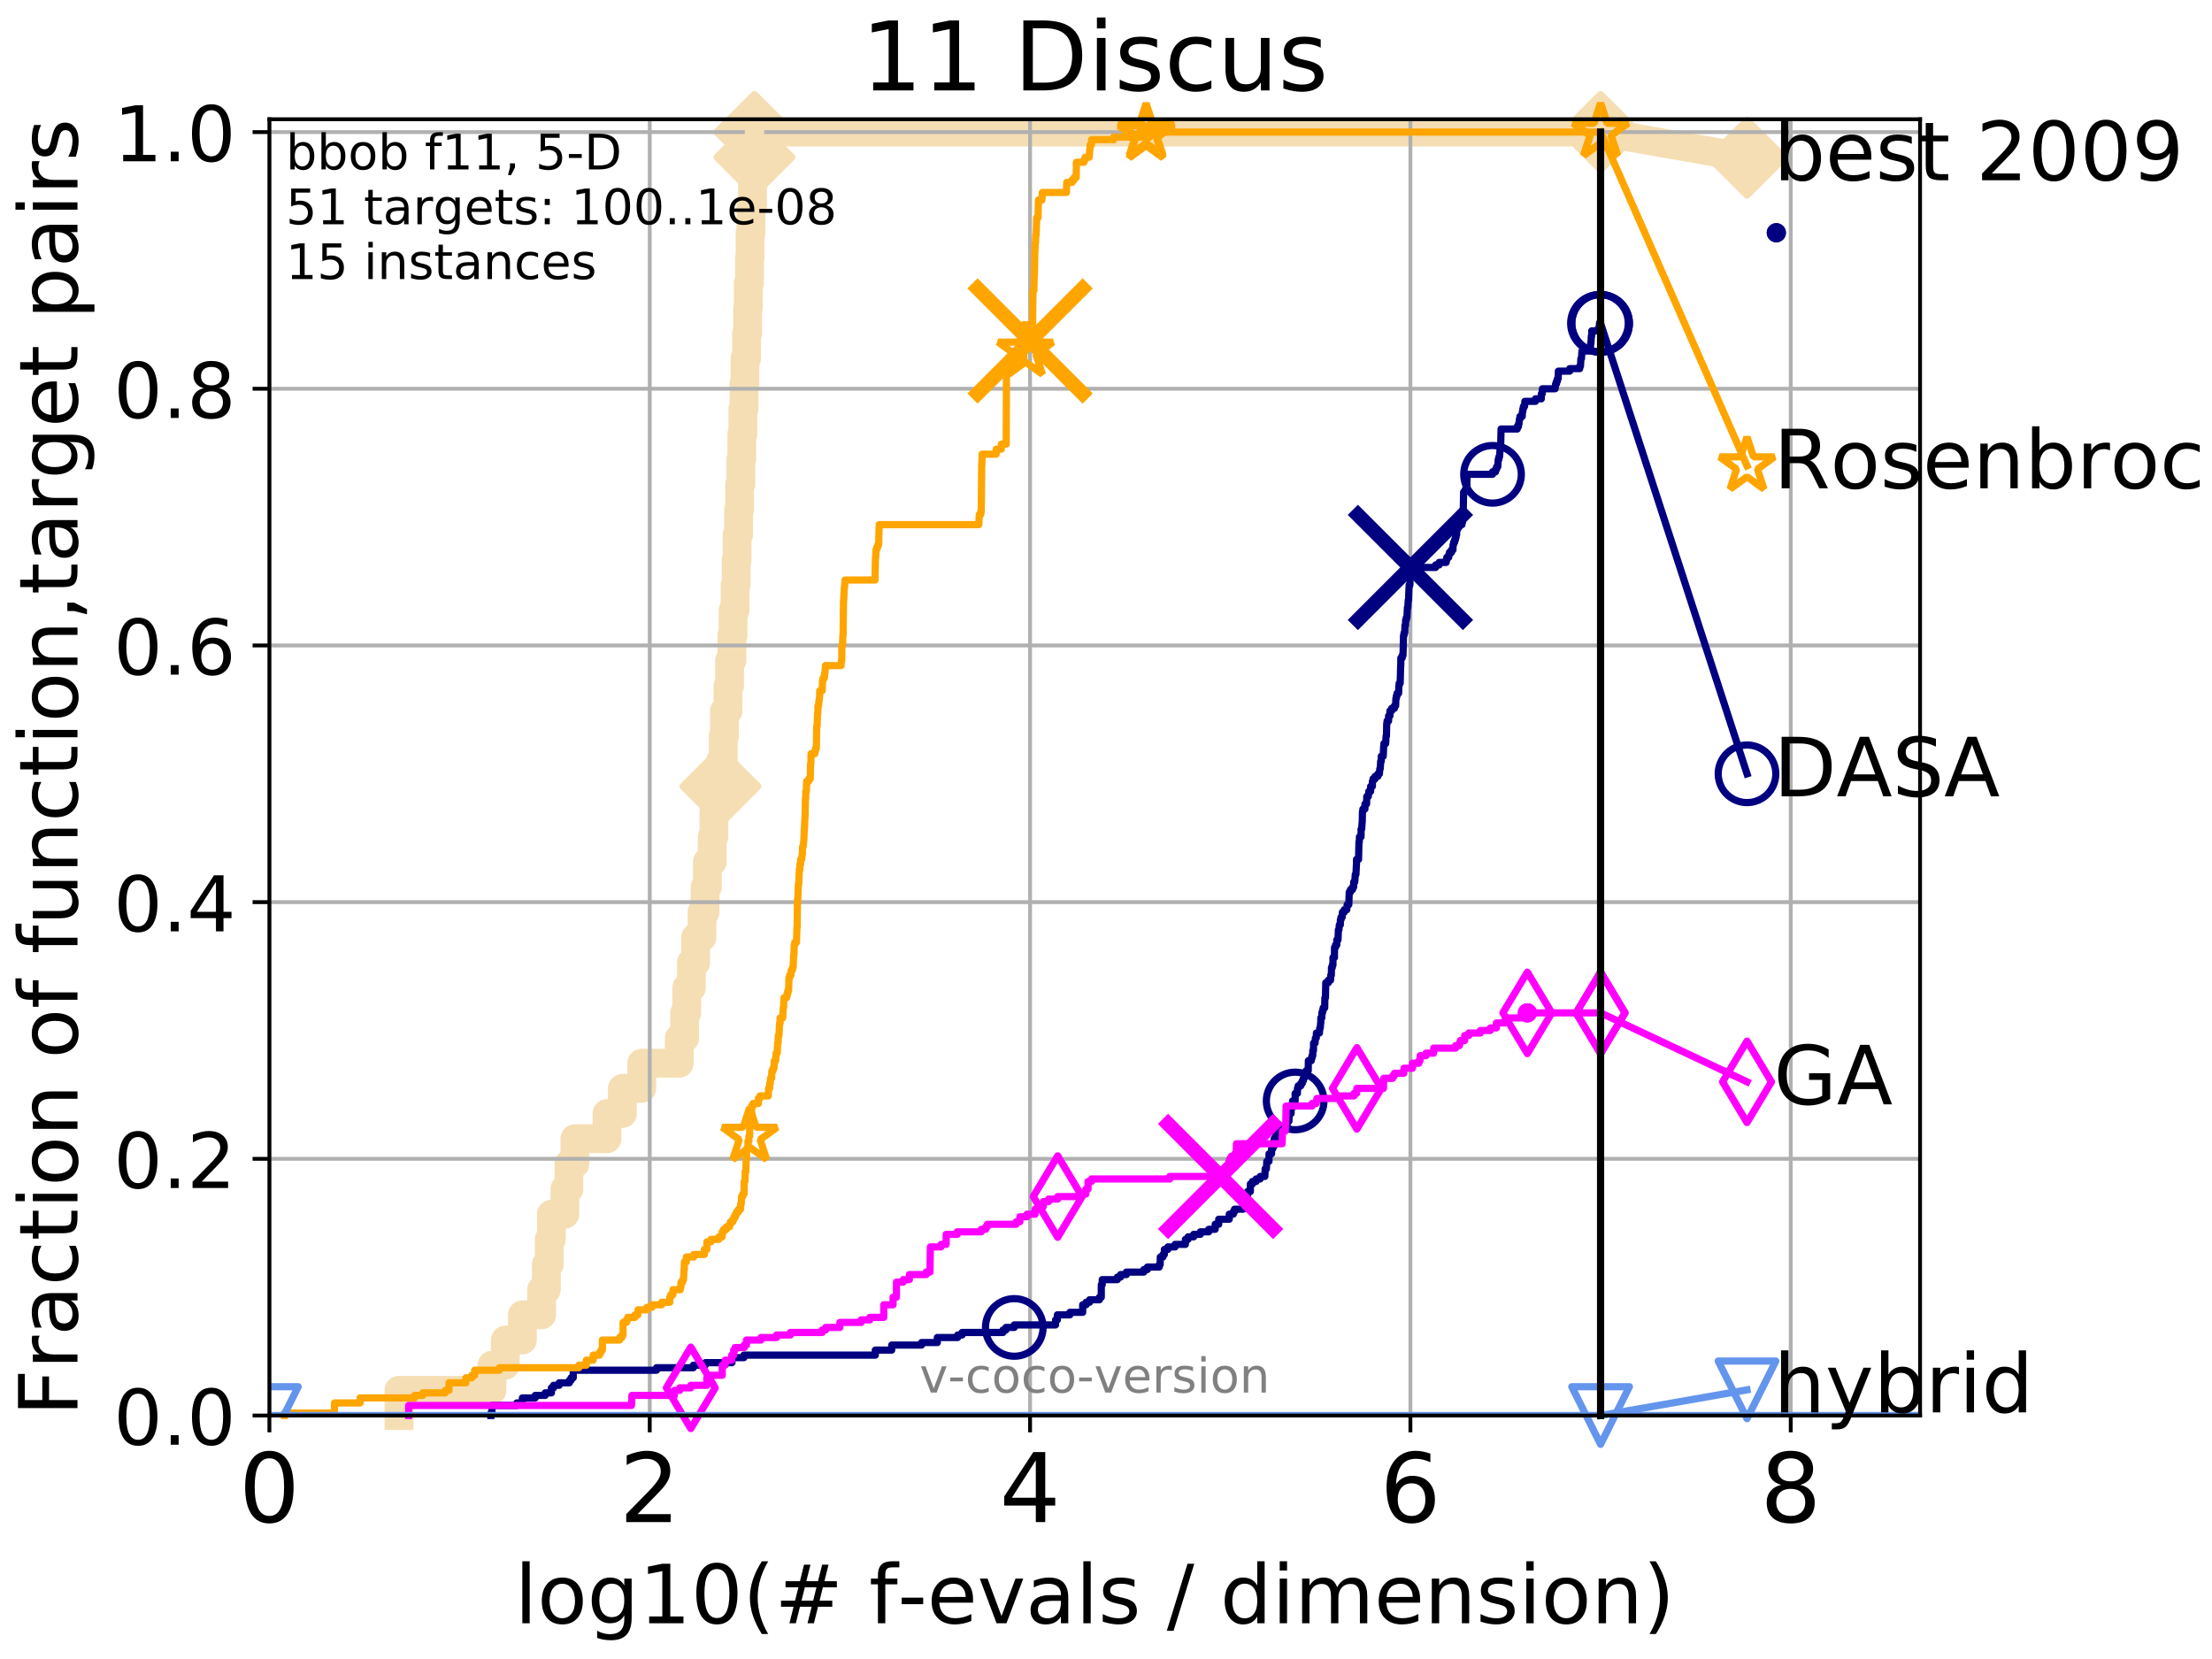 <?xml version="1.0" encoding="utf-8" standalone="no"?>
<!DOCTYPE svg PUBLIC "-//W3C//DTD SVG 1.1//EN"
  "http://www.w3.org/Graphics/SVG/1.1/DTD/svg11.dtd">
<!-- Created with matplotlib (http://matplotlib.org/) -->
<svg height="345.6pt" version="1.1" viewBox="0 0 460.8 345.6" width="460.8pt" xmlns="http://www.w3.org/2000/svg" xmlns:xlink="http://www.w3.org/1999/xlink">
 <defs>
  <style type="text/css">
*{stroke-linecap:butt;stroke-linejoin:round;}
  </style>
 </defs>
 <g id="figure_1">
  <g id="patch_1">
   <path d="M 0 345.6 
L 460.8 345.6 
L 460.8 0 
L 0 0 
z
" style="fill:#ffffff;"/>
  </g>
  <g id="axes_1">
   <g id="patch_2">
    <path d="M 56.12 294.88 
L 399.984 294.88 
L 399.984 24.84 
L 56.12 24.84 
z
" style="fill:#ffffff;"/>
   </g>
   <g id="line2d_1">
    <path d="M 83.108 294.88 
L 83.108 289.638 
L 102.481 289.638 
L 102.481 284.395 
L 105.265 284.395 
L 105.265 279.153 
L 108.825 279.153 
L 108.825 273.91 
L 112.824 273.91 
L 112.824 268.668 
L 113.815 268.668 
L 113.815 263.425 
L 114.406 263.425 
L 114.406 258.183 
L 114.865 258.183 
L 114.865 252.94 
L 117.678 252.94 
L 117.678 247.698 
L 118.522 247.698 
L 118.522 242.455 
L 119.758 242.455 
L 119.758 237.213 
L 126.448 237.213 
L 126.448 231.97 
L 129.652 231.97 
L 129.652 226.728 
L 133.691 226.728 
L 133.691 221.485 
L 141.505 221.485 
L 141.505 216.243 
L 142.623 216.243 
L 142.623 211 
L 143.068 211 
L 143.068 205.758 
L 144.03 205.758 
L 144.03 200.515 
L 144.92 200.515 
L 144.92 195.273 
L 146.231 195.273 
L 146.231 190.03 
L 146.877 190.03 
L 146.877 184.788 
L 147.363 184.788 
L 147.363 179.546 
L 148.36 179.546 
L 148.36 174.303 
L 148.712 174.303 
L 148.712 169.061 
L 149.395 169.061 
L 149.395 163.818 
L 150.081 163.818 
L 150.081 158.576 
L 150.67 158.576 
L 150.67 153.333 
L 150.922 153.333 
L 150.922 148.091 
L 151.658 148.091 
L 151.658 142.848 
L 151.988 142.848 
L 151.988 137.606 
L 152.466 137.606 
L 152.466 132.363 
L 152.706 132.363 
L 152.706 127.121 
L 153.127 127.121 
L 153.127 121.878 
L 153.358 121.878 
L 153.358 116.636 
L 153.55 116.636 
L 153.55 111.393 
L 153.87 111.393 
L 153.87 106.151 
L 154.08 106.151 
L 154.08 100.908 
L 154.333 100.908 
L 154.333 95.666 
L 154.526 95.666 
L 154.526 90.423 
L 154.75 90.423 
L 154.75 85.181 
L 154.994 85.181 
L 154.994 79.938 
L 155.19 79.938 
L 155.19 74.696 
L 155.524 74.696 
L 155.524 69.453 
L 155.746 69.453 
L 155.746 64.211 
L 155.882 64.211 
L 155.882 58.969 
L 156.131 58.969 
L 156.131 53.726 
L 156.254 53.726 
L 156.254 48.484 
L 156.447 48.484 
L 156.447 43.241 
L 156.747 43.241 
L 156.747 37.999 
L 157.023 37.999 
L 157.023 32.756 
L 157.159 32.756 
L 157.159 27.514 
L 333.43 27.514 
" style="fill:none;stroke:#f5deb3;stroke-linecap:square;stroke-width:6;"/>
   </g>
   <g id="line2d_2">
    <defs>
     <path d="M -0 7.778 
L 7.778 0 
L 0 -7.778 
L -7.778 -0 
z
" id="m9a44c1cdd8" style="stroke:#f5deb3;stroke-linejoin:miter;stroke-width:1.5;"/>
    </defs>
    <g>
     <use style="fill:#f5deb3;stroke:#f5deb3;stroke-linejoin:miter;stroke-width:1.5;" x="150.081" xlink:href="#m9a44c1cdd8" y="163.818"/>
     <use style="fill:#f5deb3;stroke:#f5deb3;stroke-linejoin:miter;stroke-width:1.5;" x="157.159" xlink:href="#m9a44c1cdd8" y="32.756"/>
     <use style="fill:#f5deb3;stroke:#f5deb3;stroke-linejoin:miter;stroke-width:1.5;" x="157.159" xlink:href="#m9a44c1cdd8" y="27.514"/>
     <use style="fill:#f5deb3;stroke:#f5deb3;stroke-linejoin:miter;stroke-width:1.5;" x="157.159" xlink:href="#m9a44c1cdd8" y="27.514"/>
     <use style="fill:#f5deb3;stroke:#f5deb3;stroke-linejoin:miter;stroke-width:1.5;" x="333.43" xlink:href="#m9a44c1cdd8" y="27.514"/>
    </g>
   </g>
   <g id="line2d_3">
    <path style="fill:none;stroke:#f5deb3;stroke-linecap:square;stroke-width:6;"/>
    <g/>
   </g>
   <g id="line2d_4">
    <path d="M 333.43 27.514 
L 363.934 32.861 
" style="fill:none;stroke:#f5deb3;stroke-linecap:square;stroke-width:6;"/>
    <g>
     <use style="fill:#f5deb3;stroke:#f5deb3;stroke-linejoin:miter;stroke-width:1.5;" x="333.43" xlink:href="#m9a44c1cdd8" y="27.514"/>
     <use style="fill:#f5deb3;stroke:#f5deb3;stroke-linejoin:miter;stroke-width:1.5;" x="363.934" xlink:href="#m9a44c1cdd8" y="32.861"/>
    </g>
   </g>
   <g id="matplotlib.axis_1">
    <g id="xtick_1">
     <g id="line2d_5">
      <path clip-path="url(#pf61aa105a5)" d="M 56.12 294.88 
L 56.12 24.84 
" style="fill:none;stroke:#b0b0b0;stroke-linecap:square;stroke-width:0.8;"/>
     </g>
     <g id="line2d_6">
      <defs>
       <path d="M 0 0 
L 0 3.5 
" id="mfce3752afd" style="stroke:#000000;stroke-width:0.8;"/>
      </defs>
      <g>
       <use style="stroke:#000000;stroke-width:0.8;" x="56.12" xlink:href="#mfce3752afd" y="294.88"/>
      </g>
     </g>
     <g id="text_1">
      <!-- 0 -->
      <defs>
       <path d="M 31.781 66.406 
Q 24.172 66.406 20.328 58.906 
Q 16.5 51.422 16.5 36.375 
Q 16.5 21.391 20.328 13.891 
Q 24.172 6.391 31.781 6.391 
Q 39.453 6.391 43.281 13.891 
Q 47.125 21.391 47.125 36.375 
Q 47.125 51.422 43.281 58.906 
Q 39.453 66.406 31.781 66.406 
z
M 31.781 74.219 
Q 44.047 74.219 50.516 64.516 
Q 56.984 54.828 56.984 36.375 
Q 56.984 17.969 50.516 8.266 
Q 44.047 -1.422 31.781 -1.422 
Q 19.531 -1.422 13.062 8.266 
Q 6.594 17.969 6.594 36.375 
Q 6.594 54.828 13.062 64.516 
Q 19.531 74.219 31.781 74.219 
z
" id="DejaVuSans-30"/>
      </defs>
      <g transform="translate(49.758 317.077)scale(0.2 -0.2)">
       <use xlink:href="#DejaVuSans-30"/>
      </g>
     </g>
    </g>
    <g id="xtick_2">
     <g id="line2d_7">
      <path clip-path="url(#pf61aa105a5)" d="M 135.351 294.88 
L 135.351 24.84 
" style="fill:none;stroke:#b0b0b0;stroke-linecap:square;stroke-width:0.8;"/>
     </g>
     <g id="line2d_8">
      <g>
       <use style="stroke:#000000;stroke-width:0.8;" x="135.351" xlink:href="#mfce3752afd" y="294.88"/>
      </g>
     </g>
     <g id="text_2">
      <!-- 2 -->
      <defs>
       <path d="M 19.188 8.297 
L 53.609 8.297 
L 53.609 0 
L 7.328 0 
L 7.328 8.297 
Q 12.938 14.109 22.625 23.891 
Q 32.328 33.688 34.812 36.531 
Q 39.547 41.844 41.422 45.531 
Q 43.312 49.219 43.312 52.781 
Q 43.312 58.594 39.234 62.25 
Q 35.156 65.922 28.609 65.922 
Q 23.969 65.922 18.812 64.312 
Q 13.672 62.703 7.812 59.422 
L 7.812 69.391 
Q 13.766 71.781 18.938 73 
Q 24.125 74.219 28.422 74.219 
Q 39.75 74.219 46.484 68.547 
Q 53.219 62.891 53.219 53.422 
Q 53.219 48.922 51.531 44.891 
Q 49.859 40.875 45.406 35.406 
Q 44.188 33.984 37.641 27.219 
Q 31.109 20.453 19.188 8.297 
z
" id="DejaVuSans-32"/>
      </defs>
      <g transform="translate(128.989 317.077)scale(0.2 -0.2)">
       <use xlink:href="#DejaVuSans-32"/>
      </g>
     </g>
    </g>
    <g id="xtick_3">
     <g id="line2d_9">
      <path clip-path="url(#pf61aa105a5)" d="M 214.583 294.88 
L 214.583 24.84 
" style="fill:none;stroke:#b0b0b0;stroke-linecap:square;stroke-width:0.8;"/>
     </g>
     <g id="line2d_10">
      <g>
       <use style="stroke:#000000;stroke-width:0.8;" x="214.583" xlink:href="#mfce3752afd" y="294.88"/>
      </g>
     </g>
     <g id="text_3">
      <!-- 4 -->
      <defs>
       <path d="M 37.797 64.312 
L 12.891 25.391 
L 37.797 25.391 
z
M 35.203 72.906 
L 47.609 72.906 
L 47.609 25.391 
L 58.016 25.391 
L 58.016 17.188 
L 47.609 17.188 
L 47.609 0 
L 37.797 0 
L 37.797 17.188 
L 4.891 17.188 
L 4.891 26.703 
z
" id="DejaVuSans-34"/>
      </defs>
      <g transform="translate(208.22 317.077)scale(0.2 -0.2)">
       <use xlink:href="#DejaVuSans-34"/>
      </g>
     </g>
    </g>
    <g id="xtick_4">
     <g id="line2d_11">
      <path clip-path="url(#pf61aa105a5)" d="M 293.814 294.88 
L 293.814 24.84 
" style="fill:none;stroke:#b0b0b0;stroke-linecap:square;stroke-width:0.8;"/>
     </g>
     <g id="line2d_12">
      <g>
       <use style="stroke:#000000;stroke-width:0.8;" x="293.814" xlink:href="#mfce3752afd" y="294.88"/>
      </g>
     </g>
     <g id="text_4">
      <!-- 6 -->
      <defs>
       <path d="M 33.016 40.375 
Q 26.375 40.375 22.484 35.828 
Q 18.609 31.297 18.609 23.391 
Q 18.609 15.531 22.484 10.953 
Q 26.375 6.391 33.016 6.391 
Q 39.656 6.391 43.531 10.953 
Q 47.406 15.531 47.406 23.391 
Q 47.406 31.297 43.531 35.828 
Q 39.656 40.375 33.016 40.375 
z
M 52.594 71.297 
L 52.594 62.312 
Q 48.875 64.062 45.094 64.984 
Q 41.312 65.922 37.594 65.922 
Q 27.828 65.922 22.672 59.328 
Q 17.531 52.734 16.797 39.406 
Q 19.672 43.656 24.016 45.922 
Q 28.375 48.188 33.594 48.188 
Q 44.578 48.188 50.953 41.516 
Q 57.328 34.859 57.328 23.391 
Q 57.328 12.156 50.688 5.359 
Q 44.047 -1.422 33.016 -1.422 
Q 20.359 -1.422 13.672 8.266 
Q 6.984 17.969 6.984 36.375 
Q 6.984 53.656 15.188 63.938 
Q 23.391 74.219 37.203 74.219 
Q 40.922 74.219 44.703 73.484 
Q 48.484 72.75 52.594 71.297 
z
" id="DejaVuSans-36"/>
      </defs>
      <g transform="translate(287.452 317.077)scale(0.2 -0.2)">
       <use xlink:href="#DejaVuSans-36"/>
      </g>
     </g>
    </g>
    <g id="xtick_5">
     <g id="line2d_13">
      <path clip-path="url(#pf61aa105a5)" d="M 373.045 294.88 
L 373.045 24.84 
" style="fill:none;stroke:#b0b0b0;stroke-linecap:square;stroke-width:0.8;"/>
     </g>
     <g id="line2d_14">
      <g>
       <use style="stroke:#000000;stroke-width:0.8;" x="373.045" xlink:href="#mfce3752afd" y="294.88"/>
      </g>
     </g>
     <g id="text_5">
      <!-- 8 -->
      <defs>
       <path d="M 31.781 34.625 
Q 24.75 34.625 20.719 30.859 
Q 16.703 27.094 16.703 20.516 
Q 16.703 13.922 20.719 10.156 
Q 24.75 6.391 31.781 6.391 
Q 38.812 6.391 42.859 10.172 
Q 46.922 13.969 46.922 20.516 
Q 46.922 27.094 42.891 30.859 
Q 38.875 34.625 31.781 34.625 
z
M 21.922 38.812 
Q 15.578 40.375 12.031 44.719 
Q 8.5 49.078 8.5 55.328 
Q 8.5 64.062 14.719 69.141 
Q 20.953 74.219 31.781 74.219 
Q 42.672 74.219 48.875 69.141 
Q 55.078 64.062 55.078 55.328 
Q 55.078 49.078 51.531 44.719 
Q 48 40.375 41.703 38.812 
Q 48.828 37.156 52.797 32.312 
Q 56.781 27.484 56.781 20.516 
Q 56.781 9.906 50.312 4.234 
Q 43.844 -1.422 31.781 -1.422 
Q 19.734 -1.422 13.25 4.234 
Q 6.781 9.906 6.781 20.516 
Q 6.781 27.484 10.781 32.312 
Q 14.797 37.156 21.922 38.812 
z
M 18.312 54.391 
Q 18.312 48.734 21.844 45.562 
Q 25.391 42.391 31.781 42.391 
Q 38.141 42.391 41.719 45.562 
Q 45.312 48.734 45.312 54.391 
Q 45.312 60.062 41.719 63.234 
Q 38.141 66.406 31.781 66.406 
Q 25.391 66.406 21.844 63.234 
Q 18.312 60.062 18.312 54.391 
z
" id="DejaVuSans-38"/>
      </defs>
      <g transform="translate(366.683 317.077)scale(0.2 -0.2)">
       <use xlink:href="#DejaVuSans-38"/>
      </g>
     </g>
    </g>
    <g id="text_6">
     <!-- log10(# f-evals / dimension) -->
     <defs>
      <path d="M 9.422 75.984 
L 18.406 75.984 
L 18.406 0 
L 9.422 0 
z
" id="DejaVuSans-6c"/>
      <path d="M 30.609 48.391 
Q 23.391 48.391 19.188 42.75 
Q 14.984 37.109 14.984 27.297 
Q 14.984 17.484 19.156 11.844 
Q 23.344 6.203 30.609 6.203 
Q 37.797 6.203 41.984 11.859 
Q 46.188 17.531 46.188 27.297 
Q 46.188 37.016 41.984 42.703 
Q 37.797 48.391 30.609 48.391 
z
M 30.609 56 
Q 42.328 56 49.016 48.375 
Q 55.719 40.766 55.719 27.297 
Q 55.719 13.875 49.016 6.219 
Q 42.328 -1.422 30.609 -1.422 
Q 18.844 -1.422 12.172 6.219 
Q 5.516 13.875 5.516 27.297 
Q 5.516 40.766 12.172 48.375 
Q 18.844 56 30.609 56 
z
" id="DejaVuSans-6f"/>
      <path d="M 45.406 27.984 
Q 45.406 37.75 41.375 43.109 
Q 37.359 48.484 30.078 48.484 
Q 22.859 48.484 18.828 43.109 
Q 14.797 37.75 14.797 27.984 
Q 14.797 18.266 18.828 12.891 
Q 22.859 7.516 30.078 7.516 
Q 37.359 7.516 41.375 12.891 
Q 45.406 18.266 45.406 27.984 
z
M 54.391 6.781 
Q 54.391 -7.172 48.188 -13.984 
Q 42 -20.797 29.203 -20.797 
Q 24.469 -20.797 20.266 -20.094 
Q 16.062 -19.391 12.109 -17.922 
L 12.109 -9.188 
Q 16.062 -11.328 19.922 -12.344 
Q 23.781 -13.375 27.781 -13.375 
Q 36.625 -13.375 41.016 -8.766 
Q 45.406 -4.156 45.406 5.172 
L 45.406 9.625 
Q 42.625 4.781 38.281 2.391 
Q 33.938 0 27.875 0 
Q 17.828 0 11.672 7.656 
Q 5.516 15.328 5.516 27.984 
Q 5.516 40.672 11.672 48.328 
Q 17.828 56 27.875 56 
Q 33.938 56 38.281 53.609 
Q 42.625 51.219 45.406 46.391 
L 45.406 54.688 
L 54.391 54.688 
z
" id="DejaVuSans-67"/>
      <path d="M 12.406 8.297 
L 28.516 8.297 
L 28.516 63.922 
L 10.984 60.406 
L 10.984 69.391 
L 28.422 72.906 
L 38.281 72.906 
L 38.281 8.297 
L 54.391 8.297 
L 54.391 0 
L 12.406 0 
z
" id="DejaVuSans-31"/>
      <path d="M 31 75.875 
Q 24.469 64.656 21.281 53.656 
Q 18.109 42.672 18.109 31.391 
Q 18.109 20.125 21.312 9.062 
Q 24.516 -2 31 -13.188 
L 23.188 -13.188 
Q 15.875 -1.703 12.234 9.375 
Q 8.594 20.453 8.594 31.391 
Q 8.594 42.281 12.203 53.312 
Q 15.828 64.359 23.188 75.875 
z
" id="DejaVuSans-28"/>
      <path d="M 51.125 44 
L 36.922 44 
L 32.812 27.688 
L 47.125 27.688 
z
M 43.797 71.781 
L 38.719 51.516 
L 52.984 51.516 
L 58.109 71.781 
L 65.922 71.781 
L 60.891 51.516 
L 76.125 51.516 
L 76.125 44 
L 58.984 44 
L 54.984 27.688 
L 70.516 27.688 
L 70.516 20.219 
L 53.078 20.219 
L 48 0 
L 40.188 0 
L 45.219 20.219 
L 30.906 20.219 
L 25.875 0 
L 18.016 0 
L 23.094 20.219 
L 7.719 20.219 
L 7.719 27.688 
L 24.906 27.688 
L 29 44 
L 13.281 44 
L 13.281 51.516 
L 30.906 51.516 
L 35.891 71.781 
z
" id="DejaVuSans-23"/>
      <path id="DejaVuSans-20"/>
      <path d="M 37.109 75.984 
L 37.109 68.5 
L 28.516 68.5 
Q 23.688 68.5 21.797 66.547 
Q 19.922 64.594 19.922 59.516 
L 19.922 54.688 
L 34.719 54.688 
L 34.719 47.703 
L 19.922 47.703 
L 19.922 0 
L 10.891 0 
L 10.891 47.703 
L 2.297 47.703 
L 2.297 54.688 
L 10.891 54.688 
L 10.891 58.5 
Q 10.891 67.625 15.141 71.797 
Q 19.391 75.984 28.609 75.984 
z
" id="DejaVuSans-66"/>
      <path d="M 4.891 31.391 
L 31.203 31.391 
L 31.203 23.391 
L 4.891 23.391 
z
" id="DejaVuSans-2d"/>
      <path d="M 56.203 29.594 
L 56.203 25.203 
L 14.891 25.203 
Q 15.484 15.922 20.484 11.062 
Q 25.484 6.203 34.422 6.203 
Q 39.594 6.203 44.453 7.469 
Q 49.312 8.734 54.109 11.281 
L 54.109 2.781 
Q 49.266 0.734 44.188 -0.344 
Q 39.109 -1.422 33.891 -1.422 
Q 20.797 -1.422 13.156 6.188 
Q 5.516 13.812 5.516 26.812 
Q 5.516 40.234 12.766 48.109 
Q 20.016 56 32.328 56 
Q 43.359 56 49.781 48.891 
Q 56.203 41.797 56.203 29.594 
z
M 47.219 32.234 
Q 47.125 39.594 43.094 43.984 
Q 39.062 48.391 32.422 48.391 
Q 24.906 48.391 20.391 44.141 
Q 15.875 39.891 15.188 32.172 
z
" id="DejaVuSans-65"/>
      <path d="M 2.984 54.688 
L 12.5 54.688 
L 29.594 8.797 
L 46.688 54.688 
L 56.203 54.688 
L 35.688 0 
L 23.484 0 
z
" id="DejaVuSans-76"/>
      <path d="M 34.281 27.484 
Q 23.391 27.484 19.188 25 
Q 14.984 22.516 14.984 16.5 
Q 14.984 11.719 18.141 8.906 
Q 21.297 6.109 26.703 6.109 
Q 34.188 6.109 38.703 11.406 
Q 43.219 16.703 43.219 25.484 
L 43.219 27.484 
z
M 52.203 31.203 
L 52.203 0 
L 43.219 0 
L 43.219 8.297 
Q 40.141 3.328 35.547 0.953 
Q 30.953 -1.422 24.312 -1.422 
Q 15.922 -1.422 10.953 3.297 
Q 6 8.016 6 15.922 
Q 6 25.141 12.172 29.828 
Q 18.359 34.516 30.609 34.516 
L 43.219 34.516 
L 43.219 35.406 
Q 43.219 41.609 39.141 45 
Q 35.062 48.391 27.688 48.391 
Q 23 48.391 18.547 47.266 
Q 14.109 46.141 10.016 43.891 
L 10.016 52.203 
Q 14.938 54.109 19.578 55.047 
Q 24.219 56 28.609 56 
Q 40.484 56 46.344 49.844 
Q 52.203 43.703 52.203 31.203 
z
" id="DejaVuSans-61"/>
      <path d="M 44.281 53.078 
L 44.281 44.578 
Q 40.484 46.531 36.375 47.5 
Q 32.281 48.484 27.875 48.484 
Q 21.188 48.484 17.844 46.438 
Q 14.5 44.391 14.5 40.281 
Q 14.5 37.156 16.891 35.375 
Q 19.281 33.594 26.516 31.984 
L 29.594 31.297 
Q 39.156 29.25 43.188 25.516 
Q 47.219 21.781 47.219 15.094 
Q 47.219 7.469 41.188 3.016 
Q 35.156 -1.422 24.609 -1.422 
Q 20.219 -1.422 15.453 -0.562 
Q 10.688 0.297 5.422 2 
L 5.422 11.281 
Q 10.406 8.688 15.234 7.391 
Q 20.062 6.109 24.812 6.109 
Q 31.156 6.109 34.562 8.281 
Q 37.984 10.453 37.984 14.406 
Q 37.984 18.062 35.516 20.016 
Q 33.062 21.969 24.703 23.781 
L 21.578 24.516 
Q 13.234 26.266 9.516 29.906 
Q 5.812 33.547 5.812 39.891 
Q 5.812 47.609 11.281 51.797 
Q 16.75 56 26.812 56 
Q 31.781 56 36.172 55.266 
Q 40.578 54.547 44.281 53.078 
z
" id="DejaVuSans-73"/>
      <path d="M 25.391 72.906 
L 33.688 72.906 
L 8.297 -9.281 
L 0 -9.281 
z
" id="DejaVuSans-2f"/>
      <path d="M 45.406 46.391 
L 45.406 75.984 
L 54.391 75.984 
L 54.391 0 
L 45.406 0 
L 45.406 8.203 
Q 42.578 3.328 38.25 0.953 
Q 33.938 -1.422 27.875 -1.422 
Q 17.969 -1.422 11.734 6.484 
Q 5.516 14.406 5.516 27.297 
Q 5.516 40.188 11.734 48.094 
Q 17.969 56 27.875 56 
Q 33.938 56 38.25 53.625 
Q 42.578 51.266 45.406 46.391 
z
M 14.797 27.297 
Q 14.797 17.391 18.875 11.75 
Q 22.953 6.109 30.078 6.109 
Q 37.203 6.109 41.297 11.75 
Q 45.406 17.391 45.406 27.297 
Q 45.406 37.203 41.297 42.844 
Q 37.203 48.484 30.078 48.484 
Q 22.953 48.484 18.875 42.844 
Q 14.797 37.203 14.797 27.297 
z
" id="DejaVuSans-64"/>
      <path d="M 9.422 54.688 
L 18.406 54.688 
L 18.406 0 
L 9.422 0 
z
M 9.422 75.984 
L 18.406 75.984 
L 18.406 64.594 
L 9.422 64.594 
z
" id="DejaVuSans-69"/>
      <path d="M 52 44.188 
Q 55.375 50.25 60.062 53.125 
Q 64.75 56 71.094 56 
Q 79.641 56 84.281 50.016 
Q 88.922 44.047 88.922 33.016 
L 88.922 0 
L 79.891 0 
L 79.891 32.719 
Q 79.891 40.578 77.094 44.375 
Q 74.312 48.188 68.609 48.188 
Q 61.625 48.188 57.562 43.547 
Q 53.516 38.922 53.516 30.906 
L 53.516 0 
L 44.484 0 
L 44.484 32.719 
Q 44.484 40.625 41.703 44.406 
Q 38.922 48.188 33.109 48.188 
Q 26.219 48.188 22.156 43.531 
Q 18.109 38.875 18.109 30.906 
L 18.109 0 
L 9.078 0 
L 9.078 54.688 
L 18.109 54.688 
L 18.109 46.188 
Q 21.188 51.219 25.484 53.609 
Q 29.781 56 35.688 56 
Q 41.656 56 45.828 52.969 
Q 50 49.953 52 44.188 
z
" id="DejaVuSans-6d"/>
      <path d="M 54.891 33.016 
L 54.891 0 
L 45.906 0 
L 45.906 32.719 
Q 45.906 40.484 42.875 44.328 
Q 39.844 48.188 33.797 48.188 
Q 26.516 48.188 22.312 43.547 
Q 18.109 38.922 18.109 30.906 
L 18.109 0 
L 9.078 0 
L 9.078 54.688 
L 18.109 54.688 
L 18.109 46.188 
Q 21.344 51.125 25.703 53.562 
Q 30.078 56 35.797 56 
Q 45.219 56 50.047 50.172 
Q 54.891 44.344 54.891 33.016 
z
" id="DejaVuSans-6e"/>
      <path d="M 8.016 75.875 
L 15.828 75.875 
Q 23.141 64.359 26.781 53.312 
Q 30.422 42.281 30.422 31.391 
Q 30.422 20.453 26.781 9.375 
Q 23.141 -1.703 15.828 -13.188 
L 8.016 -13.188 
Q 14.5 -2 17.703 9.062 
Q 20.906 20.125 20.906 31.391 
Q 20.906 42.672 17.703 53.656 
Q 14.5 64.656 8.016 75.875 
z
" id="DejaVuSans-29"/>
     </defs>
     <g transform="translate(107.211 338.154)scale(0.17 -0.17)">
      <use xlink:href="#DejaVuSans-6c"/>
      <use x="27.783" xlink:href="#DejaVuSans-6f"/>
      <use x="88.965" xlink:href="#DejaVuSans-67"/>
      <use x="152.441" xlink:href="#DejaVuSans-31"/>
      <use x="216.064" xlink:href="#DejaVuSans-30"/>
      <use x="279.688" xlink:href="#DejaVuSans-28"/>
      <use x="318.701" xlink:href="#DejaVuSans-23"/>
      <use x="402.49" xlink:href="#DejaVuSans-20"/>
      <use x="434.277" xlink:href="#DejaVuSans-66"/>
      <use x="469.404" xlink:href="#DejaVuSans-2d"/>
      <use x="505.488" xlink:href="#DejaVuSans-65"/>
      <use x="567.012" xlink:href="#DejaVuSans-76"/>
      <use x="626.191" xlink:href="#DejaVuSans-61"/>
      <use x="687.471" xlink:href="#DejaVuSans-6c"/>
      <use x="715.254" xlink:href="#DejaVuSans-73"/>
      <use x="767.354" xlink:href="#DejaVuSans-20"/>
      <use x="799.141" xlink:href="#DejaVuSans-2f"/>
      <use x="832.832" xlink:href="#DejaVuSans-20"/>
      <use x="864.619" xlink:href="#DejaVuSans-64"/>
      <use x="928.096" xlink:href="#DejaVuSans-69"/>
      <use x="955.879" xlink:href="#DejaVuSans-6d"/>
      <use x="1053.291" xlink:href="#DejaVuSans-65"/>
      <use x="1114.814" xlink:href="#DejaVuSans-6e"/>
      <use x="1178.193" xlink:href="#DejaVuSans-73"/>
      <use x="1230.293" xlink:href="#DejaVuSans-69"/>
      <use x="1258.076" xlink:href="#DejaVuSans-6f"/>
      <use x="1319.258" xlink:href="#DejaVuSans-6e"/>
      <use x="1382.637" xlink:href="#DejaVuSans-29"/>
     </g>
    </g>
   </g>
   <g id="matplotlib.axis_2">
    <g id="ytick_1">
     <g id="line2d_15">
      <path clip-path="url(#pf61aa105a5)" d="M 56.12 294.88 
L 399.984 294.88 
" style="fill:none;stroke:#b0b0b0;stroke-linecap:square;stroke-width:0.8;"/>
     </g>
     <g id="line2d_16">
      <defs>
       <path d="M 0 0 
L -3.5 0 
" id="mc09630599b" style="stroke:#000000;stroke-width:0.8;"/>
      </defs>
      <g>
       <use style="stroke:#000000;stroke-width:0.8;" x="56.12" xlink:href="#mc09630599b" y="294.88"/>
      </g>
     </g>
     <g id="text_7">
      <!-- 0.0 -->
      <defs>
       <path d="M 10.688 12.406 
L 21 12.406 
L 21 0 
L 10.688 0 
z
" id="DejaVuSans-2e"/>
      </defs>
      <g transform="translate(23.675 300.959)scale(0.16 -0.16)">
       <use xlink:href="#DejaVuSans-30"/>
       <use x="63.623" xlink:href="#DejaVuSans-2e"/>
       <use x="95.41" xlink:href="#DejaVuSans-30"/>
      </g>
     </g>
    </g>
    <g id="ytick_2">
     <g id="line2d_17">
      <path clip-path="url(#pf61aa105a5)" d="M 56.12 241.407 
L 399.984 241.407 
" style="fill:none;stroke:#b0b0b0;stroke-linecap:square;stroke-width:0.8;"/>
     </g>
     <g id="line2d_18">
      <g>
       <use style="stroke:#000000;stroke-width:0.8;" x="56.12" xlink:href="#mc09630599b" y="241.407"/>
      </g>
     </g>
     <g id="text_8">
      <!-- 0.2 -->
      <g transform="translate(23.675 247.485)scale(0.16 -0.16)">
       <use xlink:href="#DejaVuSans-30"/>
       <use x="63.623" xlink:href="#DejaVuSans-2e"/>
       <use x="95.41" xlink:href="#DejaVuSans-32"/>
      </g>
     </g>
    </g>
    <g id="ytick_3">
     <g id="line2d_19">
      <path clip-path="url(#pf61aa105a5)" d="M 56.12 187.933 
L 399.984 187.933 
" style="fill:none;stroke:#b0b0b0;stroke-linecap:square;stroke-width:0.8;"/>
     </g>
     <g id="line2d_20">
      <g>
       <use style="stroke:#000000;stroke-width:0.8;" x="56.12" xlink:href="#mc09630599b" y="187.933"/>
      </g>
     </g>
     <g id="text_9">
      <!-- 0.4 -->
      <g transform="translate(23.675 194.012)scale(0.16 -0.16)">
       <use xlink:href="#DejaVuSans-30"/>
       <use x="63.623" xlink:href="#DejaVuSans-2e"/>
       <use x="95.41" xlink:href="#DejaVuSans-34"/>
      </g>
     </g>
    </g>
    <g id="ytick_4">
     <g id="line2d_21">
      <path clip-path="url(#pf61aa105a5)" d="M 56.12 134.46 
L 399.984 134.46 
" style="fill:none;stroke:#b0b0b0;stroke-linecap:square;stroke-width:0.8;"/>
     </g>
     <g id="line2d_22">
      <g>
       <use style="stroke:#000000;stroke-width:0.8;" x="56.12" xlink:href="#mc09630599b" y="134.46"/>
      </g>
     </g>
     <g id="text_10">
      <!-- 0.6 -->
      <g transform="translate(23.675 140.539)scale(0.16 -0.16)">
       <use xlink:href="#DejaVuSans-30"/>
       <use x="63.623" xlink:href="#DejaVuSans-2e"/>
       <use x="95.41" xlink:href="#DejaVuSans-36"/>
      </g>
     </g>
    </g>
    <g id="ytick_5">
     <g id="line2d_23">
      <path clip-path="url(#pf61aa105a5)" d="M 56.12 80.987 
L 399.984 80.987 
" style="fill:none;stroke:#b0b0b0;stroke-linecap:square;stroke-width:0.8;"/>
     </g>
     <g id="line2d_24">
      <g>
       <use style="stroke:#000000;stroke-width:0.8;" x="56.12" xlink:href="#mc09630599b" y="80.987"/>
      </g>
     </g>
     <g id="text_11">
      <!-- 0.8 -->
      <g transform="translate(23.675 87.066)scale(0.16 -0.16)">
       <use xlink:href="#DejaVuSans-30"/>
       <use x="63.623" xlink:href="#DejaVuSans-2e"/>
       <use x="95.41" xlink:href="#DejaVuSans-38"/>
      </g>
     </g>
    </g>
    <g id="ytick_6">
     <g id="line2d_25">
      <path clip-path="url(#pf61aa105a5)" d="M 56.12 27.514 
L 399.984 27.514 
" style="fill:none;stroke:#b0b0b0;stroke-linecap:square;stroke-width:0.8;"/>
     </g>
     <g id="line2d_26">
      <g>
       <use style="stroke:#000000;stroke-width:0.8;" x="56.12" xlink:href="#mc09630599b" y="27.514"/>
      </g>
     </g>
     <g id="text_12">
      <!-- 1.0 -->
      <g transform="translate(23.675 33.592)scale(0.16 -0.16)">
       <use xlink:href="#DejaVuSans-31"/>
       <use x="63.623" xlink:href="#DejaVuSans-2e"/>
       <use x="95.41" xlink:href="#DejaVuSans-30"/>
      </g>
     </g>
    </g>
    <g id="text_13">
     <!-- Fraction of function,target pairs -->
     <defs>
      <path d="M 9.812 72.906 
L 51.703 72.906 
L 51.703 64.594 
L 19.672 64.594 
L 19.672 43.109 
L 48.578 43.109 
L 48.578 34.812 
L 19.672 34.812 
L 19.672 0 
L 9.812 0 
z
" id="DejaVuSans-46"/>
      <path d="M 41.109 46.297 
Q 39.594 47.172 37.812 47.578 
Q 36.031 48 33.891 48 
Q 26.266 48 22.188 43.047 
Q 18.109 38.094 18.109 28.812 
L 18.109 0 
L 9.078 0 
L 9.078 54.688 
L 18.109 54.688 
L 18.109 46.188 
Q 20.953 51.172 25.484 53.578 
Q 30.031 56 36.531 56 
Q 37.453 56 38.578 55.875 
Q 39.703 55.766 41.062 55.516 
z
" id="DejaVuSans-72"/>
      <path d="M 48.781 52.594 
L 48.781 44.188 
Q 44.969 46.297 41.141 47.344 
Q 37.312 48.391 33.406 48.391 
Q 24.656 48.391 19.812 42.844 
Q 14.984 37.312 14.984 27.297 
Q 14.984 17.281 19.812 11.734 
Q 24.656 6.203 33.406 6.203 
Q 37.312 6.203 41.141 7.25 
Q 44.969 8.297 48.781 10.406 
L 48.781 2.094 
Q 45.016 0.344 40.984 -0.531 
Q 36.969 -1.422 32.422 -1.422 
Q 20.062 -1.422 12.781 6.344 
Q 5.516 14.109 5.516 27.297 
Q 5.516 40.672 12.859 48.328 
Q 20.219 56 33.016 56 
Q 37.156 56 41.109 55.141 
Q 45.062 54.297 48.781 52.594 
z
" id="DejaVuSans-63"/>
      <path d="M 18.312 70.219 
L 18.312 54.688 
L 36.812 54.688 
L 36.812 47.703 
L 18.312 47.703 
L 18.312 18.016 
Q 18.312 11.328 20.141 9.422 
Q 21.969 7.516 27.594 7.516 
L 36.812 7.516 
L 36.812 0 
L 27.594 0 
Q 17.188 0 13.234 3.875 
Q 9.281 7.766 9.281 18.016 
L 9.281 47.703 
L 2.688 47.703 
L 2.688 54.688 
L 9.281 54.688 
L 9.281 70.219 
z
" id="DejaVuSans-74"/>
      <path d="M 8.5 21.578 
L 8.5 54.688 
L 17.484 54.688 
L 17.484 21.922 
Q 17.484 14.156 20.5 10.266 
Q 23.531 6.391 29.594 6.391 
Q 36.859 6.391 41.078 11.031 
Q 45.312 15.672 45.312 23.688 
L 45.312 54.688 
L 54.297 54.688 
L 54.297 0 
L 45.312 0 
L 45.312 8.406 
Q 42.047 3.422 37.719 1 
Q 33.406 -1.422 27.688 -1.422 
Q 18.266 -1.422 13.375 4.438 
Q 8.5 10.297 8.5 21.578 
z
M 31.109 56 
z
" id="DejaVuSans-75"/>
      <path d="M 11.719 12.406 
L 22.016 12.406 
L 22.016 4 
L 14.016 -11.625 
L 7.719 -11.625 
L 11.719 4 
z
" id="DejaVuSans-2c"/>
      <path d="M 18.109 8.203 
L 18.109 -20.797 
L 9.078 -20.797 
L 9.078 54.688 
L 18.109 54.688 
L 18.109 46.391 
Q 20.953 51.266 25.266 53.625 
Q 29.594 56 35.594 56 
Q 45.562 56 51.781 48.094 
Q 58.016 40.188 58.016 27.297 
Q 58.016 14.406 51.781 6.484 
Q 45.562 -1.422 35.594 -1.422 
Q 29.594 -1.422 25.266 0.953 
Q 20.953 3.328 18.109 8.203 
z
M 48.688 27.297 
Q 48.688 37.203 44.609 42.844 
Q 40.531 48.484 33.406 48.484 
Q 26.266 48.484 22.188 42.844 
Q 18.109 37.203 18.109 27.297 
Q 18.109 17.391 22.188 11.75 
Q 26.266 6.109 33.406 6.109 
Q 40.531 6.109 44.609 11.75 
Q 48.688 17.391 48.688 27.297 
z
" id="DejaVuSans-70"/>
     </defs>
     <g transform="translate(16.14 294.999)rotate(-90)scale(0.17 -0.17)">
      <use xlink:href="#DejaVuSans-46"/>
      <use x="57.41" xlink:href="#DejaVuSans-72"/>
      <use x="98.523" xlink:href="#DejaVuSans-61"/>
      <use x="159.803" xlink:href="#DejaVuSans-63"/>
      <use x="214.783" xlink:href="#DejaVuSans-74"/>
      <use x="253.992" xlink:href="#DejaVuSans-69"/>
      <use x="281.775" xlink:href="#DejaVuSans-6f"/>
      <use x="342.957" xlink:href="#DejaVuSans-6e"/>
      <use x="406.336" xlink:href="#DejaVuSans-20"/>
      <use x="438.123" xlink:href="#DejaVuSans-6f"/>
      <use x="499.305" xlink:href="#DejaVuSans-66"/>
      <use x="534.51" xlink:href="#DejaVuSans-20"/>
      <use x="566.297" xlink:href="#DejaVuSans-66"/>
      <use x="601.502" xlink:href="#DejaVuSans-75"/>
      <use x="664.881" xlink:href="#DejaVuSans-6e"/>
      <use x="728.26" xlink:href="#DejaVuSans-63"/>
      <use x="783.24" xlink:href="#DejaVuSans-74"/>
      <use x="822.449" xlink:href="#DejaVuSans-69"/>
      <use x="850.232" xlink:href="#DejaVuSans-6f"/>
      <use x="911.414" xlink:href="#DejaVuSans-6e"/>
      <use x="974.793" xlink:href="#DejaVuSans-2c"/>
      <use x="1006.58" xlink:href="#DejaVuSans-74"/>
      <use x="1045.789" xlink:href="#DejaVuSans-61"/>
      <use x="1107.068" xlink:href="#DejaVuSans-72"/>
      <use x="1148.166" xlink:href="#DejaVuSans-67"/>
      <use x="1211.643" xlink:href="#DejaVuSans-65"/>
      <use x="1273.166" xlink:href="#DejaVuSans-74"/>
      <use x="1312.375" xlink:href="#DejaVuSans-20"/>
      <use x="1344.162" xlink:href="#DejaVuSans-70"/>
      <use x="1407.639" xlink:href="#DejaVuSans-61"/>
      <use x="1468.918" xlink:href="#DejaVuSans-69"/>
      <use x="1496.701" xlink:href="#DejaVuSans-72"/>
      <use x="1537.814" xlink:href="#DejaVuSans-73"/>
     </g>
    </g>
   </g>
   <g id="line2d_27">
    <defs>
     <path d="M 0 1.5 
C 0.398 1.5 0.779 1.342 1.061 1.061 
C 1.342 0.779 1.5 0.398 1.5 0 
C 1.5 -0.398 1.342 -0.779 1.061 -1.061 
C 0.779 -1.342 0.398 -1.5 0 -1.5 
C -0.398 -1.5 -0.779 -1.342 -1.061 -1.061 
C -1.342 -0.779 -1.5 -0.398 -1.5 0 
C -1.5 0.398 -1.342 0.779 -1.061 1.061 
C -0.779 1.342 -0.398 1.5 0 1.5 
z
" id="mf59347b0bc" style="stroke:#f5deb3;"/>
    </defs>
    <g>
     <use style="fill:#f5deb3;stroke:#f5deb3;" x="157.159" xlink:href="#mf59347b0bc" y="27.514"/>
     <use style="fill:#f5deb3;stroke:#f5deb3;" x="157.159" xlink:href="#mf59347b0bc" y="27.514"/>
    </g>
   </g>
   <g id="line2d_28">
    <defs>
     <path d="M 0 1.5 
C 0.398 1.5 0.779 1.342 1.061 1.061 
C 1.342 0.779 1.5 0.398 1.5 0 
C 1.5 -0.398 1.342 -0.779 1.061 -1.061 
C 0.779 -1.342 0.398 -1.5 0 -1.5 
C -0.398 -1.5 -0.779 -1.342 -1.061 -1.061 
C -1.342 -0.779 -1.5 -0.398 -1.5 0 
C -1.5 0.398 -1.342 0.779 -1.061 1.061 
C -0.779 1.342 -0.398 1.5 0 1.5 
z
" id="mea043ff6e0" style="stroke:#000080;"/>
    </defs>
    <g>
     <use style="fill:#000080;stroke:#000080;" x="370.042" xlink:href="#mea043ff6e0" y="48.484"/>
     <use style="fill:#000080;stroke:#000080;" x="370.042" xlink:href="#mea043ff6e0" y="48.484"/>
    </g>
   </g>
   <g id="line2d_29">
    <path d="M 102.247 294.88 
L 102.247 294.356 
L 102.481 294.356 
L 102.481 292.783 
L 107.661 292.783 
L 107.661 292.259 
L 108.825 292.259 
L 108.825 291.21 
L 111.5 291.21 
L 111.5 290.686 
L 113.573 290.686 
L 113.573 290.162 
L 114.865 290.162 
L 114.865 289.113 
L 115.312 289.113 
L 115.312 288.589 
L 116.484 288.589 
L 116.484 288.065 
L 118.613 288.065 
L 118.613 287.541 
L 118.974 287.541 
L 118.974 287.016 
L 119.414 287.016 
L 119.414 285.444 
L 136.771 285.444 
L 136.771 284.919 
L 144.44 284.919 
L 144.44 284.395 
L 146.929 284.395 
L 146.929 283.871 
L 152.478 283.871 
L 152.478 282.822 
L 154.961 282.822 
L 154.961 282.298 
L 182.347 282.298 
L 182.347 281.25 
L 185.76 281.25 
L 185.76 280.201 
L 191.978 280.201 
L 191.978 279.677 
L 195.264 279.677 
L 195.264 278.628 
L 199.5 278.628 
L 199.5 278.104 
L 200.419 278.104 
L 200.419 277.58 
L 208.938 277.58 
L 208.938 277.056 
L 209.552 277.056 
L 209.552 276.531 
L 211.292 276.531 
L 211.292 276.007 
L 219.891 276.007 
L 219.891 274.959 
L 220.268 274.959 
L 220.268 273.91 
L 222.871 273.91 
L 222.871 273.386 
L 225.54 273.386 
L 225.54 271.813 
L 226.26 271.813 
L 226.26 271.289 
L 226.981 271.289 
L 226.981 270.765 
L 229.026 270.765 
L 229.026 270.24 
L 229.416 270.24 
L 229.421 267.619 
L 229.615 267.619 
L 229.615 266.571 
L 232.769 266.571 
L 232.769 266.046 
L 233.429 266.046 
L 233.429 265.522 
L 234.648 265.522 
L 234.648 264.998 
L 238.277 264.998 
L 238.277 264.474 
L 239.016 264.474 
L 239.016 263.949 
L 241.493 263.949 
L 241.493 263.425 
L 241.686 263.425 
L 241.707 261.852 
L 242.265 261.852 
L 242.265 261.328 
L 242.56 261.328 
L 242.56 260.28 
L 243.291 260.28 
L 243.291 259.755 
L 244.792 259.755 
L 244.792 259.231 
L 246.937 259.231 
L 246.94 258.183 
L 247.496 258.183 
L 247.496 257.658 
L 248.669 257.658 
L 248.669 257.134 
L 250.058 257.134 
L 250.058 256.61 
L 251.801 256.61 
L 251.801 256.086 
L 253.144 256.086 
L 253.144 255.037 
L 253.877 255.037 
L 253.877 253.989 
L 256.074 253.989 
L 256.074 252.94 
L 256.912 252.94 
L 256.912 252.416 
L 257.178 252.416 
L 257.178 251.892 
L 258.978 251.892 
L 259.056 250.843 
L 259.267 250.843 
L 259.368 249.795 
L 259.888 249.795 
L 259.888 248.222 
L 260.474 248.222 
L 260.474 246.649 
L 260.899 246.649 
L 260.899 246.125 
L 261.672 246.125 
L 261.672 245.601 
L 262.509 245.601 
L 262.509 245.076 
L 263.496 245.076 
L 263.547 243.504 
L 263.815 243.504 
L 263.894 241.931 
L 264.347 241.931 
L 264.358 240.358 
L 264.89 240.358 
L 264.897 239.31 
L 265.141 239.31 
L 265.141 238.785 
L 265.401 238.785 
L 265.427 237.213 
L 265.753 237.213 
L 265.811 235.116 
L 267.727 235.116 
L 267.727 234.592 
L 268.149 234.592 
L 268.149 233.543 
L 268.513 233.543 
L 268.546 231.97 
L 268.96 231.97 
L 268.96 230.922 
L 269.124 230.922 
L 269.209 229.873 
L 269.263 229.873 
L 269.263 229.349 
L 269.804 229.349 
L 269.804 227.776 
L 270.276 227.776 
L 270.276 226.728 
L 270.433 226.728 
L 270.433 226.204 
L 270.974 226.204 
L 270.974 225.679 
L 271.284 225.679 
L 271.284 225.155 
L 271.515 225.155 
L 271.515 224.631 
L 271.693 224.631 
L 271.693 224.107 
L 272.085 224.107 
L 272.085 223.058 
L 272.528 223.058 
L 272.557 220.961 
L 273.168 220.961 
L 273.168 220.437 
L 273.315 220.437 
L 273.315 219.913 
L 273.473 219.913 
L 273.473 218.864 
L 273.616 218.864 
L 273.64 217.291 
L 273.949 217.291 
L 274.017 216.243 
L 274.203 216.243 
L 274.233 215.194 
L 274.857 215.194 
L 274.934 214.146 
L 275.032 214.146 
L 275.112 213.097 
L 275.148 213.097 
L 275.148 212.049 
L 275.356 212.049 
L 275.362 211 
L 275.505 211 
L 275.505 210.476 
L 275.643 210.476 
L 275.643 209.952 
L 275.958 209.952 
L 275.998 207.855 
L 276.112 207.855 
L 276.183 204.709 
L 276.724 204.709 
L 276.724 204.185 
L 277.177 204.185 
L 277.225 203.137 
L 277.34 203.137 
L 277.372 201.564 
L 277.536 201.564 
L 277.536 201.04 
L 277.68 201.04 
L 277.681 199.467 
L 277.99 199.467 
L 278.007 197.37 
L 278.209 197.37 
L 278.209 196.846 
L 278.479 196.846 
L 278.479 195.797 
L 278.733 195.797 
L 278.809 193.7 
L 278.929 193.7 
L 279.006 192.652 
L 279.219 192.652 
L 279.219 191.603 
L 279.357 191.603 
L 279.357 191.079 
L 279.599 191.079 
L 279.645 190.03 
L 280.025 190.03 
L 280.025 189.506 
L 280.562 189.506 
L 280.631 188.458 
L 280.979 188.458 
L 281.072 185.836 
L 281.33 185.836 
L 281.33 185.312 
L 281.76 185.312 
L 281.76 184.788 
L 281.996 184.788 
L 281.996 183.739 
L 282.221 183.739 
L 282.327 182.167 
L 282.468 182.167 
L 282.568 180.07 
L 282.587 180.07 
L 282.587 179.021 
L 283.015 179.021 
L 283.096 175.352 
L 283.172 175.352 
L 283.202 174.303 
L 283.536 174.303 
L 283.536 172.73 
L 283.659 172.73 
L 283.767 171.158 
L 283.783 171.158 
L 283.823 169.061 
L 283.916 169.061 
L 283.916 168.536 
L 284.338 168.536 
L 284.338 167.488 
L 284.682 167.488 
L 284.723 165.915 
L 285.044 165.915 
L 285.145 164.867 
L 285.523 164.867 
L 285.526 163.818 
L 285.893 163.818 
L 285.893 162.77 
L 286.02 162.77 
L 286.02 162.245 
L 286.463 162.245 
L 286.463 161.721 
L 287.048 161.721 
L 287.048 161.197 
L 287.356 161.197 
L 287.436 160.148 
L 287.524 160.148 
L 287.624 158.576 
L 287.749 158.576 
L 287.749 157.527 
L 288.152 157.527 
L 288.245 155.43 
L 288.283 155.43 
L 288.283 154.906 
L 288.658 154.906 
L 288.746 153.333 
L 288.821 153.333 
L 288.879 150.712 
L 288.95 150.712 
L 288.95 150.188 
L 289.267 150.188 
L 289.267 149.139 
L 289.548 149.139 
L 289.548 148.091 
L 289.9 148.091 
L 289.9 147.566 
L 290.476 147.566 
L 290.476 147.042 
L 290.741 147.042 
L 290.786 145.469 
L 290.893 145.469 
L 290.893 144.945 
L 291.035 144.945 
L 291.035 144.421 
L 291.356 144.421 
L 291.413 142.848 
L 291.474 142.848 
L 291.474 142.324 
L 291.686 142.324 
L 291.782 138.654 
L 291.813 138.654 
L 291.813 137.081 
L 292.089 137.081 
L 292.089 136.557 
L 292.27 136.557 
L 292.377 132.363 
L 292.488 132.363 
L 292.488 131.839 
L 292.635 131.839 
L 292.68 130.266 
L 292.79 130.266 
L 292.815 129.218 
L 292.945 129.218 
L 292.945 128.693 
L 293.093 128.693 
L 293.188 126.596 
L 293.268 126.596 
L 293.362 125.024 
L 293.432 125.024 
L 293.519 122.403 
L 293.548 122.403 
L 293.548 121.878 
L 293.705 121.878 
L 293.773 118.209 
L 299.057 118.209 
L 299.057 117.684 
L 299.808 117.684 
L 299.808 117.16 
L 301.269 117.16 
L 301.269 116.636 
L 301.396 116.636 
L 301.396 116.112 
L 301.788 116.112 
L 301.788 115.587 
L 301.946 115.587 
L 301.946 115.063 
L 302.37 115.063 
L 302.37 114.539 
L 302.684 114.539 
L 302.687 113.49 
L 302.807 113.49 
L 302.807 112.966 
L 303.023 112.966 
L 303.023 112.442 
L 303.195 112.442 
L 303.195 111.918 
L 303.334 111.918 
L 303.334 111.393 
L 303.446 111.393 
L 303.448 110.345 
L 303.616 110.345 
L 303.616 109.821 
L 303.956 109.821 
L 303.956 109.296 
L 304.554 109.296 
L 304.554 108.772 
L 304.669 108.772 
L 304.754 106.151 
L 304.826 106.151 
L 304.899 102.481 
L 305.247 102.481 
L 305.247 101.957 
L 305.407 101.957 
L 305.407 101.433 
L 305.568 101.433 
L 305.606 98.811 
L 310.921 98.811 
L 310.921 98.287 
L 311.547 98.287 
L 311.547 97.763 
L 311.767 97.763 
L 311.767 97.239 
L 312.01 97.239 
L 312.112 95.666 
L 312.256 95.666 
L 312.256 95.142 
L 312.389 95.142 
L 312.493 93.569 
L 312.602 93.569 
L 312.701 89.375 
L 316.064 89.375 
L 316.064 88.851 
L 316.32 88.851 
L 316.32 88.326 
L 316.432 88.326 
L 316.52 87.278 
L 316.636 87.278 
L 316.636 86.754 
L 317.109 86.754 
L 317.138 85.705 
L 317.234 85.705 
L 317.234 85.181 
L 317.353 85.181 
L 317.353 84.657 
L 317.589 84.657 
L 317.654 83.608 
L 319.865 83.608 
L 319.865 83.084 
L 321.084 83.084 
L 321.084 82.035 
L 321.283 82.035 
L 321.309 80.987 
L 323.962 80.987 
L 324.067 79.938 
L 324.255 79.938 
L 324.255 79.414 
L 324.434 79.414 
L 324.434 78.89 
L 324.591 78.89 
L 324.634 77.317 
L 326.994 77.317 
L 326.994 76.793 
L 329.084 76.793 
L 329.084 76.269 
L 329.241 76.269 
L 329.329 74.696 
L 329.448 74.696 
L 329.553 73.123 
L 331.306 73.123 
L 331.361 71.55 
L 331.418 71.55 
L 331.509 69.978 
L 331.583 69.978 
L 331.584 68.929 
L 332.947 68.929 
L 332.947 68.405 
L 333.151 68.405 
L 333.199 67.356 
L 333.43 67.356 
L 333.43 67.356 
" style="fill:none;stroke:#000080;stroke-linecap:square;stroke-width:1.5;"/>
   </g>
   <g id="line2d_30">
    <defs>
     <path d="M 0 6 
C 1.591 6 3.117 5.368 4.243 4.243 
C 5.368 3.117 6 1.591 6 0 
C 6 -1.591 5.368 -3.117 4.243 -4.243 
C 3.117 -5.368 1.591 -6 0 -6 
C -1.591 -6 -3.117 -5.368 -4.243 -4.243 
C -5.368 -3.117 -6 -1.591 -6 0 
C -6 1.591 -5.368 3.117 -4.243 4.243 
C -3.117 5.368 -1.591 6 0 6 
z
" id="md007e9b681" style="stroke:#000080;stroke-width:1.5;"/>
    </defs>
    <g>
     <use style="fill-opacity:0;stroke:#000080;stroke-width:1.5;" x="211.292" xlink:href="#md007e9b681" y="276.531"/>
     <use style="fill-opacity:0;stroke:#000080;stroke-width:1.5;" x="269.804" xlink:href="#md007e9b681" y="229.349"/>
     <use style="fill-opacity:0;stroke:#000080;stroke-width:1.5;" x="310.921" xlink:href="#md007e9b681" y="98.811"/>
     <use style="fill-opacity:0;stroke:#000080;stroke-width:1.5;" x="333.199" xlink:href="#md007e9b681" y="67.356"/>
     <use style="fill-opacity:0;stroke:#000080;stroke-width:1.5;" x="333.43" xlink:href="#md007e9b681" y="67.356"/>
    </g>
   </g>
   <g id="line2d_31">
    <path style="fill:none;stroke:#000080;stroke-linecap:square;stroke-width:1.5;"/>
    <g/>
   </g>
   <g id="line2d_32">
    <path clip-path="url(#pf61aa105a5)" d="M 293.814 118.209 
" style="fill:none;stroke:#000080;stroke-linecap:square;stroke-width:1.5;"/>
    <defs>
     <path d="M -12 12 
L 12 -12 
M -12 -12 
L 12 12 
" id="mde7199753f" style="stroke:#000080;stroke-width:3;"/>
    </defs>
    <g clip-path="url(#pf61aa105a5)">
     <use style="fill:#000080;stroke:#000080;stroke-width:3;" x="293.814" xlink:href="#mde7199753f" y="118.209"/>
    </g>
   </g>
   <g id="line2d_33">
    <defs>
     <path d="M 0 1.5 
C 0.398 1.5 0.779 1.342 1.061 1.061 
C 1.342 0.779 1.5 0.398 1.5 0 
C 1.5 -0.398 1.342 -0.779 1.061 -1.061 
C 0.779 -1.342 0.398 -1.5 0 -1.5 
C -0.398 -1.5 -0.779 -1.342 -1.061 -1.061 
C -1.342 -0.779 -1.5 -0.398 -1.5 0 
C -1.5 0.398 -1.342 0.779 -1.061 1.061 
C -0.779 1.342 -0.398 1.5 0 1.5 
z
" id="mb7d65c8ca9" style="stroke:#ff00ff;"/>
    </defs>
    <g>
     <use style="fill:#ff00ff;stroke:#ff00ff;" x="318.175" xlink:href="#mb7d65c8ca9" y="211"/>
     <use style="fill:#ff00ff;stroke:#ff00ff;" x="318.175" xlink:href="#mb7d65c8ca9" y="211"/>
    </g>
   </g>
   <g id="line2d_34">
    <path d="M 85.134 294.88 
L 85.134 292.783 
L 131.555 292.783 
L 131.641 290.686 
L 140.489 290.686 
L 140.489 289.638 
L 141.601 289.638 
L 141.601 289.113 
L 143.904 289.113 
L 143.904 288.589 
L 147.242 288.589 
L 147.242 287.016 
L 147.718 287.016 
L 147.718 286.492 
L 150.457 286.492 
L 150.457 284.395 
L 151.061 284.395 
L 151.061 283.347 
L 152.427 283.347 
L 152.427 282.298 
L 152.831 282.298 
L 152.831 281.25 
L 153.139 281.25 
L 153.139 280.725 
L 155.027 280.725 
L 155.027 280.201 
L 155.502 280.201 
L 155.502 279.153 
L 158.518 279.153 
L 158.518 278.628 
L 161.778 278.628 
L 161.778 278.104 
L 164.656 278.104 
L 164.656 277.58 
L 171.282 277.58 
L 171.282 277.056 
L 172 277.056 
L 172 276.531 
L 174.97 276.531 
L 174.97 275.483 
L 179.375 275.483 
L 179.375 274.959 
L 181.186 274.959 
L 181.186 274.434 
L 184.102 274.434 
L 184.102 271.813 
L 186.039 271.813 
L 186.039 270.24 
L 186.749 270.24 
L 186.749 267.095 
L 188.159 267.095 
L 188.159 266.571 
L 189.443 266.571 
L 189.443 265.522 
L 192.941 265.522 
L 192.941 264.998 
L 193.727 264.998 
L 193.814 259.755 
L 196.028 259.755 
L 196.028 259.231 
L 197.104 259.231 
L 197.104 257.134 
L 199.423 257.134 
L 199.423 256.61 
L 204.415 256.61 
L 204.415 256.086 
L 205.353 256.086 
L 205.353 255.561 
L 205.682 255.561 
L 205.682 255.037 
L 211.688 255.037 
L 211.688 254.513 
L 212.458 254.513 
L 212.458 253.464 
L 213.951 253.464 
L 213.951 252.94 
L 215.632 252.94 
L 215.632 251.892 
L 216.672 251.892 
L 216.672 251.367 
L 217.35 251.367 
L 217.35 250.319 
L 218.443 250.319 
L 218.443 249.795 
L 220.337 249.795 
L 220.337 249.27 
L 225.294 249.27 
L 225.294 248.746 
L 226.203 248.746 
L 226.203 247.698 
L 226.655 247.698 
L 226.655 246.125 
L 227.374 246.125 
L 227.374 245.601 
L 243.677 245.601 
L 243.677 245.076 
L 254.776 245.076 
L 254.812 244.028 
L 255.194 244.028 
L 255.194 243.504 
L 255.661 243.504 
L 255.661 242.979 
L 256.002 242.979 
L 256.002 241.931 
L 256.174 241.931 
L 256.174 241.407 
L 256.512 241.407 
L 256.512 240.882 
L 257.213 240.882 
L 257.213 240.358 
L 257.542 240.358 
L 257.571 238.261 
L 267.084 238.261 
L 267.174 235.64 
L 267.731 235.64 
L 267.802 234.067 
L 267.843 234.067 
L 267.926 230.398 
L 273.342 230.398 
L 273.342 229.873 
L 274.21 229.873 
L 274.21 229.349 
L 274.333 229.349 
L 274.333 228.825 
L 278.249 228.825 
L 278.249 228.301 
L 282.063 228.301 
L 282.063 227.776 
L 282.591 227.776 
L 282.667 226.728 
L 288.202 226.728 
L 288.257 224.631 
L 290.111 224.631 
L 290.111 224.107 
L 290.492 224.107 
L 290.492 223.582 
L 292.427 223.582 
L 292.47 222.534 
L 294.243 222.534 
L 294.243 221.485 
L 295.573 221.485 
L 295.573 220.961 
L 295.816 220.961 
L 295.851 219.913 
L 297.066 219.913 
L 297.066 219.388 
L 298.646 219.388 
L 298.675 218.34 
L 303.227 218.34 
L 303.227 217.816 
L 304.028 217.816 
L 304.028 217.291 
L 304.198 217.291 
L 304.198 216.767 
L 305.118 216.767 
L 305.118 215.719 
L 305.991 215.719 
L 305.991 215.194 
L 308.373 215.194 
L 308.373 214.67 
L 310.449 214.67 
L 310.449 214.146 
L 311.715 214.146 
L 311.729 213.097 
L 313.468 213.097 
L 313.468 212.573 
L 314.011 212.573 
L 314.011 212.049 
L 316.95 212.049 
L 316.95 211.525 
L 318.175 211.525 
L 318.175 211 
L 333.43 211 
L 333.43 211 
" style="fill:none;stroke:#ff00ff;stroke-linecap:square;stroke-width:1.5;"/>
   </g>
   <g id="line2d_35">
    <defs>
     <path d="M -0 8.485 
L 5.091 0 
L 0 -8.485 
L -5.091 -0 
z
" id="m636a100344" style="stroke:#ff00ff;stroke-linejoin:miter;stroke-width:1.5;"/>
    </defs>
    <g>
     <use style="fill-opacity:0;stroke:#ff00ff;stroke-linejoin:miter;stroke-width:1.5;" x="143.904" xlink:href="#m636a100344" y="289.113"/>
     <use style="fill-opacity:0;stroke:#ff00ff;stroke-linejoin:miter;stroke-width:1.5;" x="220.337" xlink:href="#m636a100344" y="249.27"/>
     <use style="fill-opacity:0;stroke:#ff00ff;stroke-linejoin:miter;stroke-width:1.5;" x="282.667" xlink:href="#m636a100344" y="226.728"/>
     <use style="fill-opacity:0;stroke:#ff00ff;stroke-linejoin:miter;stroke-width:1.5;" x="318.175" xlink:href="#m636a100344" y="211"/>
     <use style="fill-opacity:0;stroke:#ff00ff;stroke-linejoin:miter;stroke-width:1.5;" x="333.43" xlink:href="#m636a100344" y="211"/>
    </g>
   </g>
   <g id="line2d_36">
    <path style="fill:none;stroke:#ff00ff;stroke-linecap:square;stroke-width:1.5;"/>
    <g/>
   </g>
   <g id="line2d_37">
    <path clip-path="url(#pf61aa105a5)" d="M 254.271 245.076 
" style="fill:none;stroke:#ff00ff;stroke-linecap:square;stroke-width:1.5;"/>
    <defs>
     <path d="M -12 12 
L 12 -12 
M -12 -12 
L 12 12 
" id="mf6ee1e6d94" style="stroke:#ff00ff;stroke-width:3;"/>
    </defs>
    <g clip-path="url(#pf61aa105a5)">
     <use style="fill:#ff00ff;stroke:#ff00ff;stroke-width:3;" x="254.271" xlink:href="#mf6ee1e6d94" y="245.076"/>
    </g>
   </g>
   <g id="line2d_38">
    <defs>
     <path d="M 0 1.5 
C 0.398 1.5 0.779 1.342 1.061 1.061 
C 1.342 0.779 1.5 0.398 1.5 0 
C 1.5 -0.398 1.342 -0.779 1.061 -1.061 
C 0.779 -1.342 0.398 -1.5 0 -1.5 
C -0.398 -1.5 -0.779 -1.342 -1.061 -1.061 
C -1.342 -0.779 -1.5 -0.398 -1.5 0 
C -1.5 0.398 -1.342 0.779 -1.061 1.061 
C -0.779 1.342 -0.398 1.5 0 1.5 
z
" id="ma2f8d03921" style="stroke:#ffa500;"/>
    </defs>
    <g>
     <use style="fill:#ffa500;stroke:#ffa500;" x="238.758" xlink:href="#ma2f8d03921" y="27.514"/>
     <use style="fill:#ffa500;stroke:#ffa500;" x="238.758" xlink:href="#ma2f8d03921" y="27.514"/>
    </g>
   </g>
   <g id="line2d_39">
    <path d="M 59.257 294.88 
L 59.257 294.356 
L 69.685 294.356 
L 69.685 292.259 
L 75.021 292.259 
L 75.021 291.21 
L 86.364 291.21 
L 86.364 290.686 
L 88.057 290.686 
L 88.057 290.162 
L 92.736 290.162 
L 92.736 289.638 
L 93.536 289.638 
L 93.536 288.065 
L 97.06 288.065 
L 97.06 287.016 
L 98.289 287.016 
L 98.289 286.492 
L 98.872 286.492 
L 98.872 285.444 
L 104.036 285.444 
L 104.036 284.919 
L 120.589 284.919 
L 120.589 284.395 
L 122.14 284.395 
L 122.14 283.347 
L 123.563 283.347 
L 123.563 282.298 
L 124.877 282.298 
L 124.877 281.774 
L 125.19 281.774 
L 125.19 281.25 
L 125.498 281.25 
L 125.498 279.153 
L 129.067 279.153 
L 129.067 278.628 
L 129.555 278.628 
L 129.555 278.104 
L 129.795 278.104 
L 129.795 275.483 
L 130.493 275.483 
L 130.493 274.959 
L 130.765 274.959 
L 130.765 274.434 
L 132.269 274.434 
L 132.269 273.91 
L 132.876 273.91 
L 132.916 272.862 
L 134.756 272.862 
L 134.756 272.337 
L 135.826 272.337 
L 135.826 271.813 
L 137.845 271.813 
L 137.845 271.289 
L 139.518 271.289 
L 139.518 270.24 
L 139.732 270.24 
L 139.732 269.716 
L 140.18 269.716 
L 140.18 268.668 
L 141.72 268.668 
L 141.72 268.143 
L 141.862 268.143 
L 141.862 267.095 
L 142.212 267.095 
L 142.212 266.571 
L 142.396 266.571 
L 142.487 264.474 
L 142.555 264.474 
L 142.555 262.901 
L 142.98 262.901 
L 142.98 261.852 
L 144.521 261.852 
L 144.521 261.328 
L 146.735 261.328 
L 146.735 260.28 
L 147.26 260.28 
L 147.26 258.707 
L 148.1 258.707 
L 148.1 258.183 
L 149.741 258.183 
L 149.741 257.658 
L 150.442 257.658 
L 150.442 256.61 
L 150.754 256.61 
L 150.754 256.086 
L 151.335 256.086 
L 151.335 255.561 
L 151.988 255.561 
L 151.988 255.037 
L 152.17 255.037 
L 152.17 254.513 
L 152.668 254.513 
L 152.668 253.989 
L 152.918 253.989 
L 152.918 253.464 
L 153.213 253.464 
L 153.213 252.94 
L 153.455 252.94 
L 153.455 252.416 
L 153.87 252.416 
L 153.87 251.892 
L 154.276 251.892 
L 154.276 250.843 
L 154.413 250.843 
L 154.469 249.27 
L 154.717 249.27 
L 154.717 248.746 
L 154.994 248.746 
L 155.038 246.125 
L 155.201 246.125 
L 155.244 244.028 
L 155.374 244.028 
L 155.438 241.407 
L 155.524 241.407 
L 155.524 239.31 
L 155.809 239.31 
L 155.809 237.737 
L 156.007 237.737 
L 156.007 236.689 
L 156.172 236.689 
L 156.172 233.543 
L 156.325 233.543 
L 156.376 232.495 
L 156.557 232.495 
L 156.587 230.398 
L 156.885 230.398 
L 156.885 229.873 
L 157.982 229.873 
L 157.982 228.825 
L 158.293 228.825 
L 158.293 228.301 
L 160.058 228.301 
L 160.099 226.728 
L 160.342 226.728 
L 160.342 225.679 
L 160.471 225.679 
L 160.511 224.631 
L 160.732 224.631 
L 160.795 223.058 
L 161.044 223.058 
L 161.044 222.534 
L 161.236 222.534 
L 161.313 220.961 
L 161.584 220.961 
L 161.682 219.388 
L 161.911 219.388 
L 161.984 217.291 
L 162.086 217.291 
L 162.145 215.719 
L 162.275 215.719 
L 162.375 213.622 
L 162.396 213.622 
L 162.396 213.097 
L 162.517 213.097 
L 162.517 212.049 
L 163.055 212.049 
L 163.158 209.952 
L 163.226 209.952 
L 163.315 207.855 
L 163.861 207.855 
L 163.861 207.331 
L 164.012 207.331 
L 164.012 206.806 
L 164.154 206.806 
L 164.154 206.282 
L 164.289 206.282 
L 164.353 203.661 
L 164.512 203.661 
L 164.512 203.137 
L 164.762 203.137 
L 164.825 202.088 
L 165.083 202.088 
L 165.083 201.564 
L 165.223 201.564 
L 165.326 198.943 
L 165.392 198.943 
L 165.446 196.846 
L 165.565 196.846 
L 165.565 196.321 
L 165.918 196.321 
L 166.017 193.176 
L 166.069 193.176 
L 166.127 187.409 
L 166.196 187.409 
L 166.304 184.264 
L 166.389 184.264 
L 166.497 181.642 
L 166.519 181.642 
L 166.519 181.118 
L 166.631 181.118 
L 166.631 180.07 
L 166.781 180.07 
L 166.781 179.021 
L 167.007 179.021 
L 167.11 177.973 
L 167.143 177.973 
L 167.181 176.4 
L 167.321 176.4 
L 167.417 175.352 
L 167.439 175.352 
L 167.545 172.73 
L 167.582 172.73 
L 167.682 170.109 
L 167.724 170.109 
L 167.782 166.439 
L 167.839 166.439 
L 167.855 164.867 
L 167.984 164.867 
L 168.031 162.77 
L 168.448 162.77 
L 168.448 162.245 
L 168.796 162.245 
L 168.85 159.1 
L 168.919 159.1 
L 168.953 157.003 
L 169.74 157.003 
L 169.74 156.479 
L 169.865 156.479 
L 169.865 155.954 
L 170.05 155.954 
L 170.141 151.236 
L 170.232 151.236 
L 170.3 148.615 
L 170.376 148.615 
L 170.399 147.042 
L 170.524 147.042 
L 170.595 145.994 
L 170.644 145.994 
L 170.75 144.945 
L 170.758 144.945 
L 170.758 143.897 
L 171.278 143.897 
L 171.346 141.8 
L 171.435 141.8 
L 171.435 141.275 
L 171.728 141.275 
L 171.786 140.227 
L 171.865 140.227 
L 171.959 138.654 
L 175.213 138.654 
L 175.274 137.606 
L 175.341 137.606 
L 175.372 134.46 
L 175.516 134.46 
L 175.585 132.363 
L 175.632 132.363 
L 175.718 125.024 
L 175.764 125.024 
L 175.872 122.403 
L 175.937 122.403 
L 176.038 120.83 
L 182.284 120.83 
L 182.376 116.112 
L 182.425 116.112 
L 182.48 114.539 
L 182.64 114.539 
L 182.64 114.015 
L 182.861 114.015 
L 182.861 113.49 
L 183.04 113.49 
L 183.15 109.296 
L 203.892 109.296 
L 204.002 107.199 
L 204.288 107.199 
L 204.288 106.675 
L 204.41 106.675 
L 204.506 96.714 
L 204.554 96.714 
L 204.587 94.617 
L 207.516 94.617 
L 207.516 93.569 
L 208.601 93.569 
L 208.601 92.52 
L 209.61 92.52 
L 209.679 75.22 
L 211.456 75.22 
L 211.456 74.696 
L 213.279 74.696 
L 213.281 73.123 
L 213.634 73.123 
L 213.634 71.026 
L 214.712 71.026 
L 214.815 69.978 
L 214.94 69.978 
L 214.94 69.453 
L 215.093 69.453 
L 215.194 60.541 
L 215.367 60.541 
L 215.474 56.872 
L 215.487 56.872 
L 215.581 52.153 
L 215.605 52.153 
L 215.662 50.581 
L 215.722 50.581 
L 215.755 49.008 
L 215.847 49.008 
L 215.952 45.862 
L 215.96 45.862 
L 215.96 45.338 
L 216.251 45.338 
L 216.323 41.668 
L 217.06 41.668 
L 217.139 40.096 
L 222.163 40.096 
L 222.215 37.999 
L 223.335 37.999 
L 223.335 37.474 
L 223.776 37.474 
L 223.776 36.95 
L 224.2 36.95 
L 224.229 33.805 
L 225.816 33.805 
L 225.816 33.28 
L 226.053 33.28 
L 226.053 32.756 
L 226.912 32.756 
L 227 31.183 
L 227.045 31.183 
L 227.103 30.135 
L 227.385 30.135 
L 227.387 29.086 
L 231.988 29.086 
L 231.988 28.562 
L 238.576 28.562 
L 238.576 28.038 
L 238.758 28.038 
L 238.758 27.514 
L 333.43 27.514 
L 333.43 27.514 
" style="fill:none;stroke:#ffa500;stroke-linecap:square;stroke-width:1.5;"/>
   </g>
   <g id="line2d_40">
    <defs>
     <path d="M 0 -6 
L -1.347 -1.854 
L -5.706 -1.854 
L -2.18 0.708 
L -3.527 4.854 
L -0 2.292 
L 3.527 4.854 
L 2.18 0.708 
L 5.706 -1.854 
L 1.347 -1.854 
z
" id="mdcffcb9496" style="stroke:#ffa500;stroke-linejoin:bevel;stroke-width:1.5;"/>
    </defs>
    <g>
     <use style="fill-opacity:0;stroke:#ffa500;stroke-linejoin:bevel;stroke-width:1.5;" x="156.172" xlink:href="#mdcffcb9496" y="236.689"/>
     <use style="fill-opacity:0;stroke:#ffa500;stroke-linejoin:bevel;stroke-width:1.5;" x="213.634" xlink:href="#mdcffcb9496" y="73.123"/>
     <use style="fill-opacity:0;stroke:#ffa500;stroke-linejoin:bevel;stroke-width:1.5;" x="238.758" xlink:href="#mdcffcb9496" y="28.038"/>
     <use style="fill-opacity:0;stroke:#ffa500;stroke-linejoin:bevel;stroke-width:1.5;" x="238.758" xlink:href="#mdcffcb9496" y="27.514"/>
     <use style="fill-opacity:0;stroke:#ffa500;stroke-linejoin:bevel;stroke-width:1.5;" x="333.43" xlink:href="#mdcffcb9496" y="27.514"/>
    </g>
   </g>
   <g id="line2d_41">
    <path style="fill:none;stroke:#ffa500;stroke-linecap:square;stroke-width:1.5;"/>
    <g/>
   </g>
   <g id="line2d_42">
    <path clip-path="url(#pf61aa105a5)" d="M 214.583 71.026 
" style="fill:none;stroke:#ffa500;stroke-linecap:square;stroke-width:1.5;"/>
    <defs>
     <path d="M -12 12 
L 12 -12 
M -12 -12 
L 12 12 
" id="m79c1d6bdf2" style="stroke:#ffa500;stroke-width:3;"/>
    </defs>
    <g clip-path="url(#pf61aa105a5)">
     <use style="fill:#ffa500;stroke:#ffa500;stroke-width:3;" x="214.583" xlink:href="#m79c1d6bdf2" y="71.026"/>
    </g>
   </g>
   <g id="line2d_43">
    <path clip-path="url(#pf61aa105a5)" d="M 56.12 294.88 
L 56.12 294.88 
L 56.12 294.88 
L 56.12 294.88 
L 399.984 294.88 
" style="fill:none;stroke:#6495ed;stroke-linecap:square;stroke-width:1.5;"/>
   </g>
   <g id="line2d_44">
    <defs>
     <path d="M -0 6 
L 6 -6 
L -6 -6 
z
" id="mcea336830d" style="stroke:#6495ed;stroke-linejoin:miter;stroke-width:1.5;"/>
    </defs>
    <g clip-path="url(#pf61aa105a5)">
     <use style="fill-opacity:0;stroke:#6495ed;stroke-linejoin:miter;stroke-width:1.5;" x="56.12" xlink:href="#mcea336830d" y="294.88"/>
    </g>
   </g>
   <g id="line2d_45">
    <path clip-path="url(#pf61aa105a5)" style="fill:none;stroke:#6495ed;stroke-linecap:square;stroke-width:1.5;"/>
    <g clip-path="url(#pf61aa105a5)">
     <use style="fill-opacity:0;stroke:#6495ed;stroke-linejoin:miter;stroke-width:1.5;" x="-1" xlink:href="#mcea336830d" y="562.246"/>
     <use style="fill-opacity:0;stroke:#6495ed;stroke-linejoin:miter;stroke-width:1.5;" x="399.984" xlink:href="#mcea336830d" y="562.246"/>
    </g>
   </g>
   <g id="line2d_46">
    <path d="M 333.43 294.88 
L 363.934 289.533 
" style="fill:none;stroke:#6495ed;stroke-linecap:square;stroke-width:1.5;"/>
    <g>
     <use style="fill-opacity:0;stroke:#6495ed;stroke-linejoin:miter;stroke-width:1.5;" x="333.43" xlink:href="#mcea336830d" y="294.88"/>
     <use style="fill-opacity:0;stroke:#6495ed;stroke-linejoin:miter;stroke-width:1.5;" x="363.934" xlink:href="#mcea336830d" y="289.533"/>
    </g>
   </g>
   <g id="line2d_47">
    <path d="M 333.43 211 
L 363.934 225.365 
" style="fill:none;stroke:#ff00ff;stroke-linecap:square;stroke-width:1.5;"/>
    <g>
     <use style="fill-opacity:0;stroke:#ff00ff;stroke-linejoin:miter;stroke-width:1.5;" x="333.43" xlink:href="#m636a100344" y="211"/>
     <use style="fill-opacity:0;stroke:#ff00ff;stroke-linejoin:miter;stroke-width:1.5;" x="363.934" xlink:href="#m636a100344" y="225.365"/>
    </g>
   </g>
   <g id="line2d_48">
    <path d="M 333.43 67.356 
L 363.934 161.197 
" style="fill:none;stroke:#000080;stroke-linecap:square;stroke-width:1.5;"/>
    <g>
     <use style="fill-opacity:0;stroke:#000080;stroke-width:1.5;" x="333.43" xlink:href="#md007e9b681" y="67.356"/>
     <use style="fill-opacity:0;stroke:#000080;stroke-width:1.5;" x="363.934" xlink:href="#md007e9b681" y="161.197"/>
    </g>
   </g>
   <g id="line2d_49">
    <path d="M 333.43 27.514 
L 363.934 97.029 
" style="fill:none;stroke:#ffa500;stroke-linecap:square;stroke-width:1.5;"/>
    <g>
     <use style="fill-opacity:0;stroke:#ffa500;stroke-linejoin:bevel;stroke-width:1.5;" x="333.43" xlink:href="#mdcffcb9496" y="27.514"/>
     <use style="fill-opacity:0;stroke:#ffa500;stroke-linejoin:bevel;stroke-width:1.5;" x="363.934" xlink:href="#mdcffcb9496" y="97.029"/>
    </g>
   </g>
   <g id="line2d_50">
    <path d="M 333.43 294.88 
L 333.43 27.514 
" style="fill:none;stroke:#000000;stroke-linecap:square;stroke-width:1.5;"/>
   </g>
   <g id="patch_3">
    <path d="M 56.12 294.88 
L 56.12 24.84 
" style="fill:none;stroke:#000000;stroke-linecap:square;stroke-linejoin:miter;stroke-width:0.8;"/>
   </g>
   <g id="patch_4">
    <path d="M 399.984 294.88 
L 399.984 24.84 
" style="fill:none;stroke:#000000;stroke-linecap:square;stroke-linejoin:miter;stroke-width:0.8;"/>
   </g>
   <g id="patch_5">
    <path d="M 56.12 294.88 
L 399.984 294.88 
" style="fill:none;stroke:#000000;stroke-linecap:square;stroke-linejoin:miter;stroke-width:0.8;"/>
   </g>
   <g id="patch_6">
    <path d="M 56.12 24.84 
L 399.984 24.84 
" style="fill:none;stroke:#000000;stroke-linecap:square;stroke-linejoin:miter;stroke-width:0.8;"/>
   </g>
   <g id="text_14">
    <!-- hybrid -->
    <defs>
     <path d="M 54.891 33.016 
L 54.891 0 
L 45.906 0 
L 45.906 32.719 
Q 45.906 40.484 42.875 44.328 
Q 39.844 48.188 33.797 48.188 
Q 26.516 48.188 22.312 43.547 
Q 18.109 38.922 18.109 30.906 
L 18.109 0 
L 9.078 0 
L 9.078 75.984 
L 18.109 75.984 
L 18.109 46.188 
Q 21.344 51.125 25.703 53.562 
Q 30.078 56 35.797 56 
Q 45.219 56 50.047 50.172 
Q 54.891 44.344 54.891 33.016 
z
" id="DejaVuSans-68"/>
     <path d="M 32.172 -5.078 
Q 28.375 -14.844 24.75 -17.812 
Q 21.141 -20.797 15.094 -20.797 
L 7.906 -20.797 
L 7.906 -13.281 
L 13.188 -13.281 
Q 16.891 -13.281 18.938 -11.516 
Q 21 -9.766 23.484 -3.219 
L 25.094 0.875 
L 2.984 54.688 
L 12.5 54.688 
L 29.594 11.922 
L 46.688 54.688 
L 56.203 54.688 
z
" id="DejaVuSans-79"/>
     <path d="M 48.688 27.297 
Q 48.688 37.203 44.609 42.844 
Q 40.531 48.484 33.406 48.484 
Q 26.266 48.484 22.188 42.844 
Q 18.109 37.203 18.109 27.297 
Q 18.109 17.391 22.188 11.75 
Q 26.266 6.109 33.406 6.109 
Q 40.531 6.109 44.609 11.75 
Q 48.688 17.391 48.688 27.297 
z
M 18.109 46.391 
Q 20.953 51.266 25.266 53.625 
Q 29.594 56 35.594 56 
Q 45.562 56 51.781 48.094 
Q 58.016 40.188 58.016 27.297 
Q 58.016 14.406 51.781 6.484 
Q 45.562 -1.422 35.594 -1.422 
Q 29.594 -1.422 25.266 0.953 
Q 20.953 3.328 18.109 8.203 
L 18.109 0 
L 9.078 0 
L 9.078 75.984 
L 18.109 75.984 
z
" id="DejaVuSans-62"/>
    </defs>
    <g transform="translate(369.48 294.224)scale(0.17 -0.17)">
     <use xlink:href="#DejaVuSans-68"/>
     <use x="63.379" xlink:href="#DejaVuSans-79"/>
     <use x="122.559" xlink:href="#DejaVuSans-62"/>
     <use x="186.035" xlink:href="#DejaVuSans-72"/>
     <use x="227.148" xlink:href="#DejaVuSans-69"/>
     <use x="254.932" xlink:href="#DejaVuSans-64"/>
    </g>
   </g>
   <g id="text_15">
    <!-- GA -->
    <defs>
     <path d="M 59.516 10.406 
L 59.516 29.984 
L 43.406 29.984 
L 43.406 38.094 
L 69.281 38.094 
L 69.281 6.781 
Q 63.578 2.734 56.688 0.656 
Q 49.812 -1.422 42 -1.422 
Q 24.906 -1.422 15.25 8.562 
Q 5.609 18.562 5.609 36.375 
Q 5.609 54.25 15.25 64.234 
Q 24.906 74.219 42 74.219 
Q 49.125 74.219 55.547 72.453 
Q 61.969 70.703 67.391 67.281 
L 67.391 56.781 
Q 61.922 61.422 55.766 63.766 
Q 49.609 66.109 42.828 66.109 
Q 29.438 66.109 22.719 58.641 
Q 16.016 51.172 16.016 36.375 
Q 16.016 21.625 22.719 14.156 
Q 29.438 6.688 42.828 6.688 
Q 48.047 6.688 52.141 7.594 
Q 56.25 8.5 59.516 10.406 
z
" id="DejaVuSans-47"/>
     <path d="M 34.188 63.188 
L 20.797 26.906 
L 47.609 26.906 
z
M 28.609 72.906 
L 39.797 72.906 
L 67.578 0 
L 57.328 0 
L 50.688 18.703 
L 17.828 18.703 
L 11.188 0 
L 0.781 0 
z
" id="DejaVuSans-41"/>
    </defs>
    <g transform="translate(369.48 230.056)scale(0.17 -0.17)">
     <use xlink:href="#DejaVuSans-47"/>
     <use x="77.49" xlink:href="#DejaVuSans-41"/>
    </g>
   </g>
   <g id="text_16">
    <!-- DASA -->
    <defs>
     <path d="M 19.672 64.797 
L 19.672 8.109 
L 31.594 8.109 
Q 46.688 8.109 53.688 14.938 
Q 60.688 21.781 60.688 36.531 
Q 60.688 51.172 53.688 57.984 
Q 46.688 64.797 31.594 64.797 
z
M 9.812 72.906 
L 30.078 72.906 
Q 51.266 72.906 61.172 64.094 
Q 71.094 55.281 71.094 36.531 
Q 71.094 17.672 61.125 8.828 
Q 51.172 0 30.078 0 
L 9.812 0 
z
" id="DejaVuSans-44"/>
     <path d="M 53.516 70.516 
L 53.516 60.891 
Q 47.906 63.578 42.922 64.891 
Q 37.938 66.219 33.297 66.219 
Q 25.25 66.219 20.875 63.094 
Q 16.5 59.969 16.5 54.203 
Q 16.5 49.359 19.406 46.891 
Q 22.312 44.438 30.422 42.922 
L 36.375 41.703 
Q 47.406 39.594 52.656 34.297 
Q 57.906 29 57.906 20.125 
Q 57.906 9.516 50.797 4.047 
Q 43.703 -1.422 29.984 -1.422 
Q 24.812 -1.422 18.969 -0.25 
Q 13.141 0.922 6.891 3.219 
L 6.891 13.375 
Q 12.891 10.016 18.656 8.297 
Q 24.422 6.594 29.984 6.594 
Q 38.422 6.594 43.016 9.906 
Q 47.609 13.234 47.609 19.391 
Q 47.609 24.75 44.312 27.781 
Q 41.016 30.812 33.5 32.328 
L 27.484 33.5 
Q 16.453 35.688 11.516 40.375 
Q 6.594 45.062 6.594 53.422 
Q 6.594 63.094 13.406 68.656 
Q 20.219 74.219 32.172 74.219 
Q 37.312 74.219 42.625 73.281 
Q 47.953 72.359 53.516 70.516 
z
" id="DejaVuSans-53"/>
    </defs>
    <g transform="translate(369.48 165.888)scale(0.17 -0.17)">
     <use xlink:href="#DejaVuSans-44"/>
     <use x="76.986" xlink:href="#DejaVuSans-41"/>
     <use x="145.395" xlink:href="#DejaVuSans-53"/>
     <use x="208.887" xlink:href="#DejaVuSans-41"/>
    </g>
   </g>
   <g id="text_17">
    <!-- Rosenbroc -->
    <defs>
     <path d="M 44.391 34.188 
Q 47.562 33.109 50.562 29.594 
Q 53.562 26.078 56.594 19.922 
L 66.609 0 
L 56 0 
L 46.688 18.703 
Q 43.062 26.031 39.672 28.422 
Q 36.281 30.812 30.422 30.812 
L 19.672 30.812 
L 19.672 0 
L 9.812 0 
L 9.812 72.906 
L 32.078 72.906 
Q 44.578 72.906 50.734 67.672 
Q 56.891 62.453 56.891 51.906 
Q 56.891 45.016 53.688 40.469 
Q 50.484 35.938 44.391 34.188 
z
M 19.672 64.797 
L 19.672 38.922 
L 32.078 38.922 
Q 39.203 38.922 42.844 42.219 
Q 46.484 45.516 46.484 51.906 
Q 46.484 58.297 42.844 61.547 
Q 39.203 64.797 32.078 64.797 
z
" id="DejaVuSans-52"/>
    </defs>
    <g transform="translate(369.48 101.72)scale(0.17 -0.17)">
     <use xlink:href="#DejaVuSans-52"/>
     <use x="69.42" xlink:href="#DejaVuSans-6f"/>
     <use x="130.602" xlink:href="#DejaVuSans-73"/>
     <use x="182.701" xlink:href="#DejaVuSans-65"/>
     <use x="244.225" xlink:href="#DejaVuSans-6e"/>
     <use x="307.604" xlink:href="#DejaVuSans-62"/>
     <use x="371.08" xlink:href="#DejaVuSans-72"/>
     <use x="412.162" xlink:href="#DejaVuSans-6f"/>
     <use x="473.344" xlink:href="#DejaVuSans-63"/>
    </g>
   </g>
   <g id="text_18">
    <!-- best 2009 -->
    <defs>
     <path d="M 10.984 1.516 
L 10.984 10.5 
Q 14.703 8.734 18.5 7.812 
Q 22.312 6.891 25.984 6.891 
Q 35.75 6.891 40.891 13.453 
Q 46.047 20.016 46.781 33.406 
Q 43.953 29.203 39.594 26.953 
Q 35.25 24.703 29.984 24.703 
Q 19.047 24.703 12.672 31.312 
Q 6.297 37.938 6.297 49.422 
Q 6.297 60.641 12.938 67.422 
Q 19.578 74.219 30.609 74.219 
Q 43.266 74.219 49.922 64.516 
Q 56.594 54.828 56.594 36.375 
Q 56.594 19.141 48.406 8.859 
Q 40.234 -1.422 26.422 -1.422 
Q 22.703 -1.422 18.891 -0.688 
Q 15.094 0.047 10.984 1.516 
z
M 30.609 32.422 
Q 37.25 32.422 41.125 36.953 
Q 45.016 41.5 45.016 49.422 
Q 45.016 57.281 41.125 61.844 
Q 37.25 66.406 30.609 66.406 
Q 23.969 66.406 20.094 61.844 
Q 16.219 57.281 16.219 49.422 
Q 16.219 41.5 20.094 36.953 
Q 23.969 32.422 30.609 32.422 
z
" id="DejaVuSans-39"/>
    </defs>
    <g transform="translate(369.48 37.552)scale(0.17 -0.17)">
     <use xlink:href="#DejaVuSans-62"/>
     <use x="63.477" xlink:href="#DejaVuSans-65"/>
     <use x="125" xlink:href="#DejaVuSans-73"/>
     <use x="177.1" xlink:href="#DejaVuSans-74"/>
     <use x="216.309" xlink:href="#DejaVuSans-20"/>
     <use x="248.096" xlink:href="#DejaVuSans-32"/>
     <use x="311.719" xlink:href="#DejaVuSans-30"/>
     <use x="375.342" xlink:href="#DejaVuSans-30"/>
     <use x="438.965" xlink:href="#DejaVuSans-39"/>
    </g>
   </g>
   <g id="text_19">
    <!-- bbob f11, 5-D -->
    <defs>
     <path d="M 10.797 72.906 
L 49.516 72.906 
L 49.516 64.594 
L 19.828 64.594 
L 19.828 46.734 
Q 21.969 47.469 24.109 47.828 
Q 26.266 48.188 28.422 48.188 
Q 40.625 48.188 47.75 41.5 
Q 54.891 34.812 54.891 23.391 
Q 54.891 11.625 47.562 5.094 
Q 40.234 -1.422 26.906 -1.422 
Q 22.312 -1.422 17.547 -0.641 
Q 12.797 0.141 7.719 1.703 
L 7.719 11.625 
Q 12.109 9.234 16.797 8.062 
Q 21.484 6.891 26.703 6.891 
Q 35.156 6.891 40.078 11.328 
Q 45.016 15.766 45.016 23.391 
Q 45.016 31 40.078 35.438 
Q 35.156 39.891 26.703 39.891 
Q 22.75 39.891 18.812 39.016 
Q 14.891 38.141 10.797 36.281 
z
" id="DejaVuSans-35"/>
    </defs>
    <g transform="translate(59.559 35.291)scale(0.102 -0.102)">
     <use xlink:href="#DejaVuSans-62"/>
     <use x="63.477" xlink:href="#DejaVuSans-62"/>
     <use x="126.953" xlink:href="#DejaVuSans-6f"/>
     <use x="188.135" xlink:href="#DejaVuSans-62"/>
     <use x="251.611" xlink:href="#DejaVuSans-20"/>
     <use x="283.398" xlink:href="#DejaVuSans-66"/>
     <use x="318.604" xlink:href="#DejaVuSans-31"/>
     <use x="382.227" xlink:href="#DejaVuSans-31"/>
     <use x="445.85" xlink:href="#DejaVuSans-2c"/>
     <use x="477.637" xlink:href="#DejaVuSans-20"/>
     <use x="509.424" xlink:href="#DejaVuSans-35"/>
     <use x="573.047" xlink:href="#DejaVuSans-2d"/>
     <use x="609.131" xlink:href="#DejaVuSans-44"/>
    </g>
    <!-- 51 targets: 100..1e-08 -->
    <defs>
     <path d="M 11.719 12.406 
L 22.016 12.406 
L 22.016 0 
L 11.719 0 
z
M 11.719 51.703 
L 22.016 51.703 
L 22.016 39.312 
L 11.719 39.312 
z
" id="DejaVuSans-3a"/>
    </defs>
    <g transform="translate(59.559 46.713)scale(0.102 -0.102)">
     <use xlink:href="#DejaVuSans-35"/>
     <use x="63.623" xlink:href="#DejaVuSans-31"/>
     <use x="127.246" xlink:href="#DejaVuSans-20"/>
     <use x="159.033" xlink:href="#DejaVuSans-74"/>
     <use x="198.242" xlink:href="#DejaVuSans-61"/>
     <use x="259.521" xlink:href="#DejaVuSans-72"/>
     <use x="300.619" xlink:href="#DejaVuSans-67"/>
     <use x="364.096" xlink:href="#DejaVuSans-65"/>
     <use x="425.619" xlink:href="#DejaVuSans-74"/>
     <use x="464.828" xlink:href="#DejaVuSans-73"/>
     <use x="516.928" xlink:href="#DejaVuSans-3a"/>
     <use x="550.619" xlink:href="#DejaVuSans-20"/>
     <use x="582.406" xlink:href="#DejaVuSans-31"/>
     <use x="646.029" xlink:href="#DejaVuSans-30"/>
     <use x="709.652" xlink:href="#DejaVuSans-30"/>
     <use x="773.275" xlink:href="#DejaVuSans-2e"/>
     <use x="805.062" xlink:href="#DejaVuSans-2e"/>
     <use x="836.85" xlink:href="#DejaVuSans-31"/>
     <use x="900.473" xlink:href="#DejaVuSans-65"/>
     <use x="961.996" xlink:href="#DejaVuSans-2d"/>
     <use x="998.08" xlink:href="#DejaVuSans-30"/>
     <use x="1061.703" xlink:href="#DejaVuSans-38"/>
    </g>
    <!-- 15 instances -->
    <g transform="translate(59.559 58.134)scale(0.102 -0.102)">
     <use xlink:href="#DejaVuSans-31"/>
     <use x="63.623" xlink:href="#DejaVuSans-35"/>
     <use x="127.246" xlink:href="#DejaVuSans-20"/>
     <use x="159.033" xlink:href="#DejaVuSans-69"/>
     <use x="186.816" xlink:href="#DejaVuSans-6e"/>
     <use x="250.195" xlink:href="#DejaVuSans-73"/>
     <use x="302.295" xlink:href="#DejaVuSans-74"/>
     <use x="341.504" xlink:href="#DejaVuSans-61"/>
     <use x="402.783" xlink:href="#DejaVuSans-6e"/>
     <use x="466.162" xlink:href="#DejaVuSans-63"/>
     <use x="521.143" xlink:href="#DejaVuSans-65"/>
     <use x="582.666" xlink:href="#DejaVuSans-73"/>
    </g>
   </g>
   <g id="text_20">
    <!-- v-coco-version -->
    <g style="fill:#808080;" transform="translate(191.557 290.1)scale(0.1 -0.1)">
     <use xlink:href="#DejaVuSans-76"/>
     <use x="59.148" xlink:href="#DejaVuSans-2d"/>
     <use x="95.232" xlink:href="#DejaVuSans-63"/>
     <use x="150.213" xlink:href="#DejaVuSans-6f"/>
     <use x="211.395" xlink:href="#DejaVuSans-63"/>
     <use x="266.375" xlink:href="#DejaVuSans-6f"/>
     <use x="327.572" xlink:href="#DejaVuSans-2d"/>
     <use x="363.625" xlink:href="#DejaVuSans-76"/>
     <use x="422.805" xlink:href="#DejaVuSans-65"/>
     <use x="484.328" xlink:href="#DejaVuSans-72"/>
     <use x="525.441" xlink:href="#DejaVuSans-73"/>
     <use x="577.541" xlink:href="#DejaVuSans-69"/>
     <use x="605.324" xlink:href="#DejaVuSans-6f"/>
     <use x="666.506" xlink:href="#DejaVuSans-6e"/>
    </g>
   </g>
   <g id="text_21">
    <!-- 11 Discus -->
    <g transform="translate(179.416 18.84)scale(0.2 -0.2)">
     <use xlink:href="#DejaVuSans-31"/>
     <use x="63.623" xlink:href="#DejaVuSans-31"/>
     <use x="127.246" xlink:href="#DejaVuSans-20"/>
     <use x="159.033" xlink:href="#DejaVuSans-44"/>
     <use x="236.035" xlink:href="#DejaVuSans-69"/>
     <use x="263.818" xlink:href="#DejaVuSans-73"/>
     <use x="315.918" xlink:href="#DejaVuSans-63"/>
     <use x="370.898" xlink:href="#DejaVuSans-75"/>
     <use x="434.277" xlink:href="#DejaVuSans-73"/>
    </g>
   </g>
  </g>
 </g>
 <defs>
  <clipPath id="pf61aa105a5">
   <rect height="270.04" width="343.864" x="56.12" y="24.84"/>
  </clipPath>
 </defs>
</svg>
